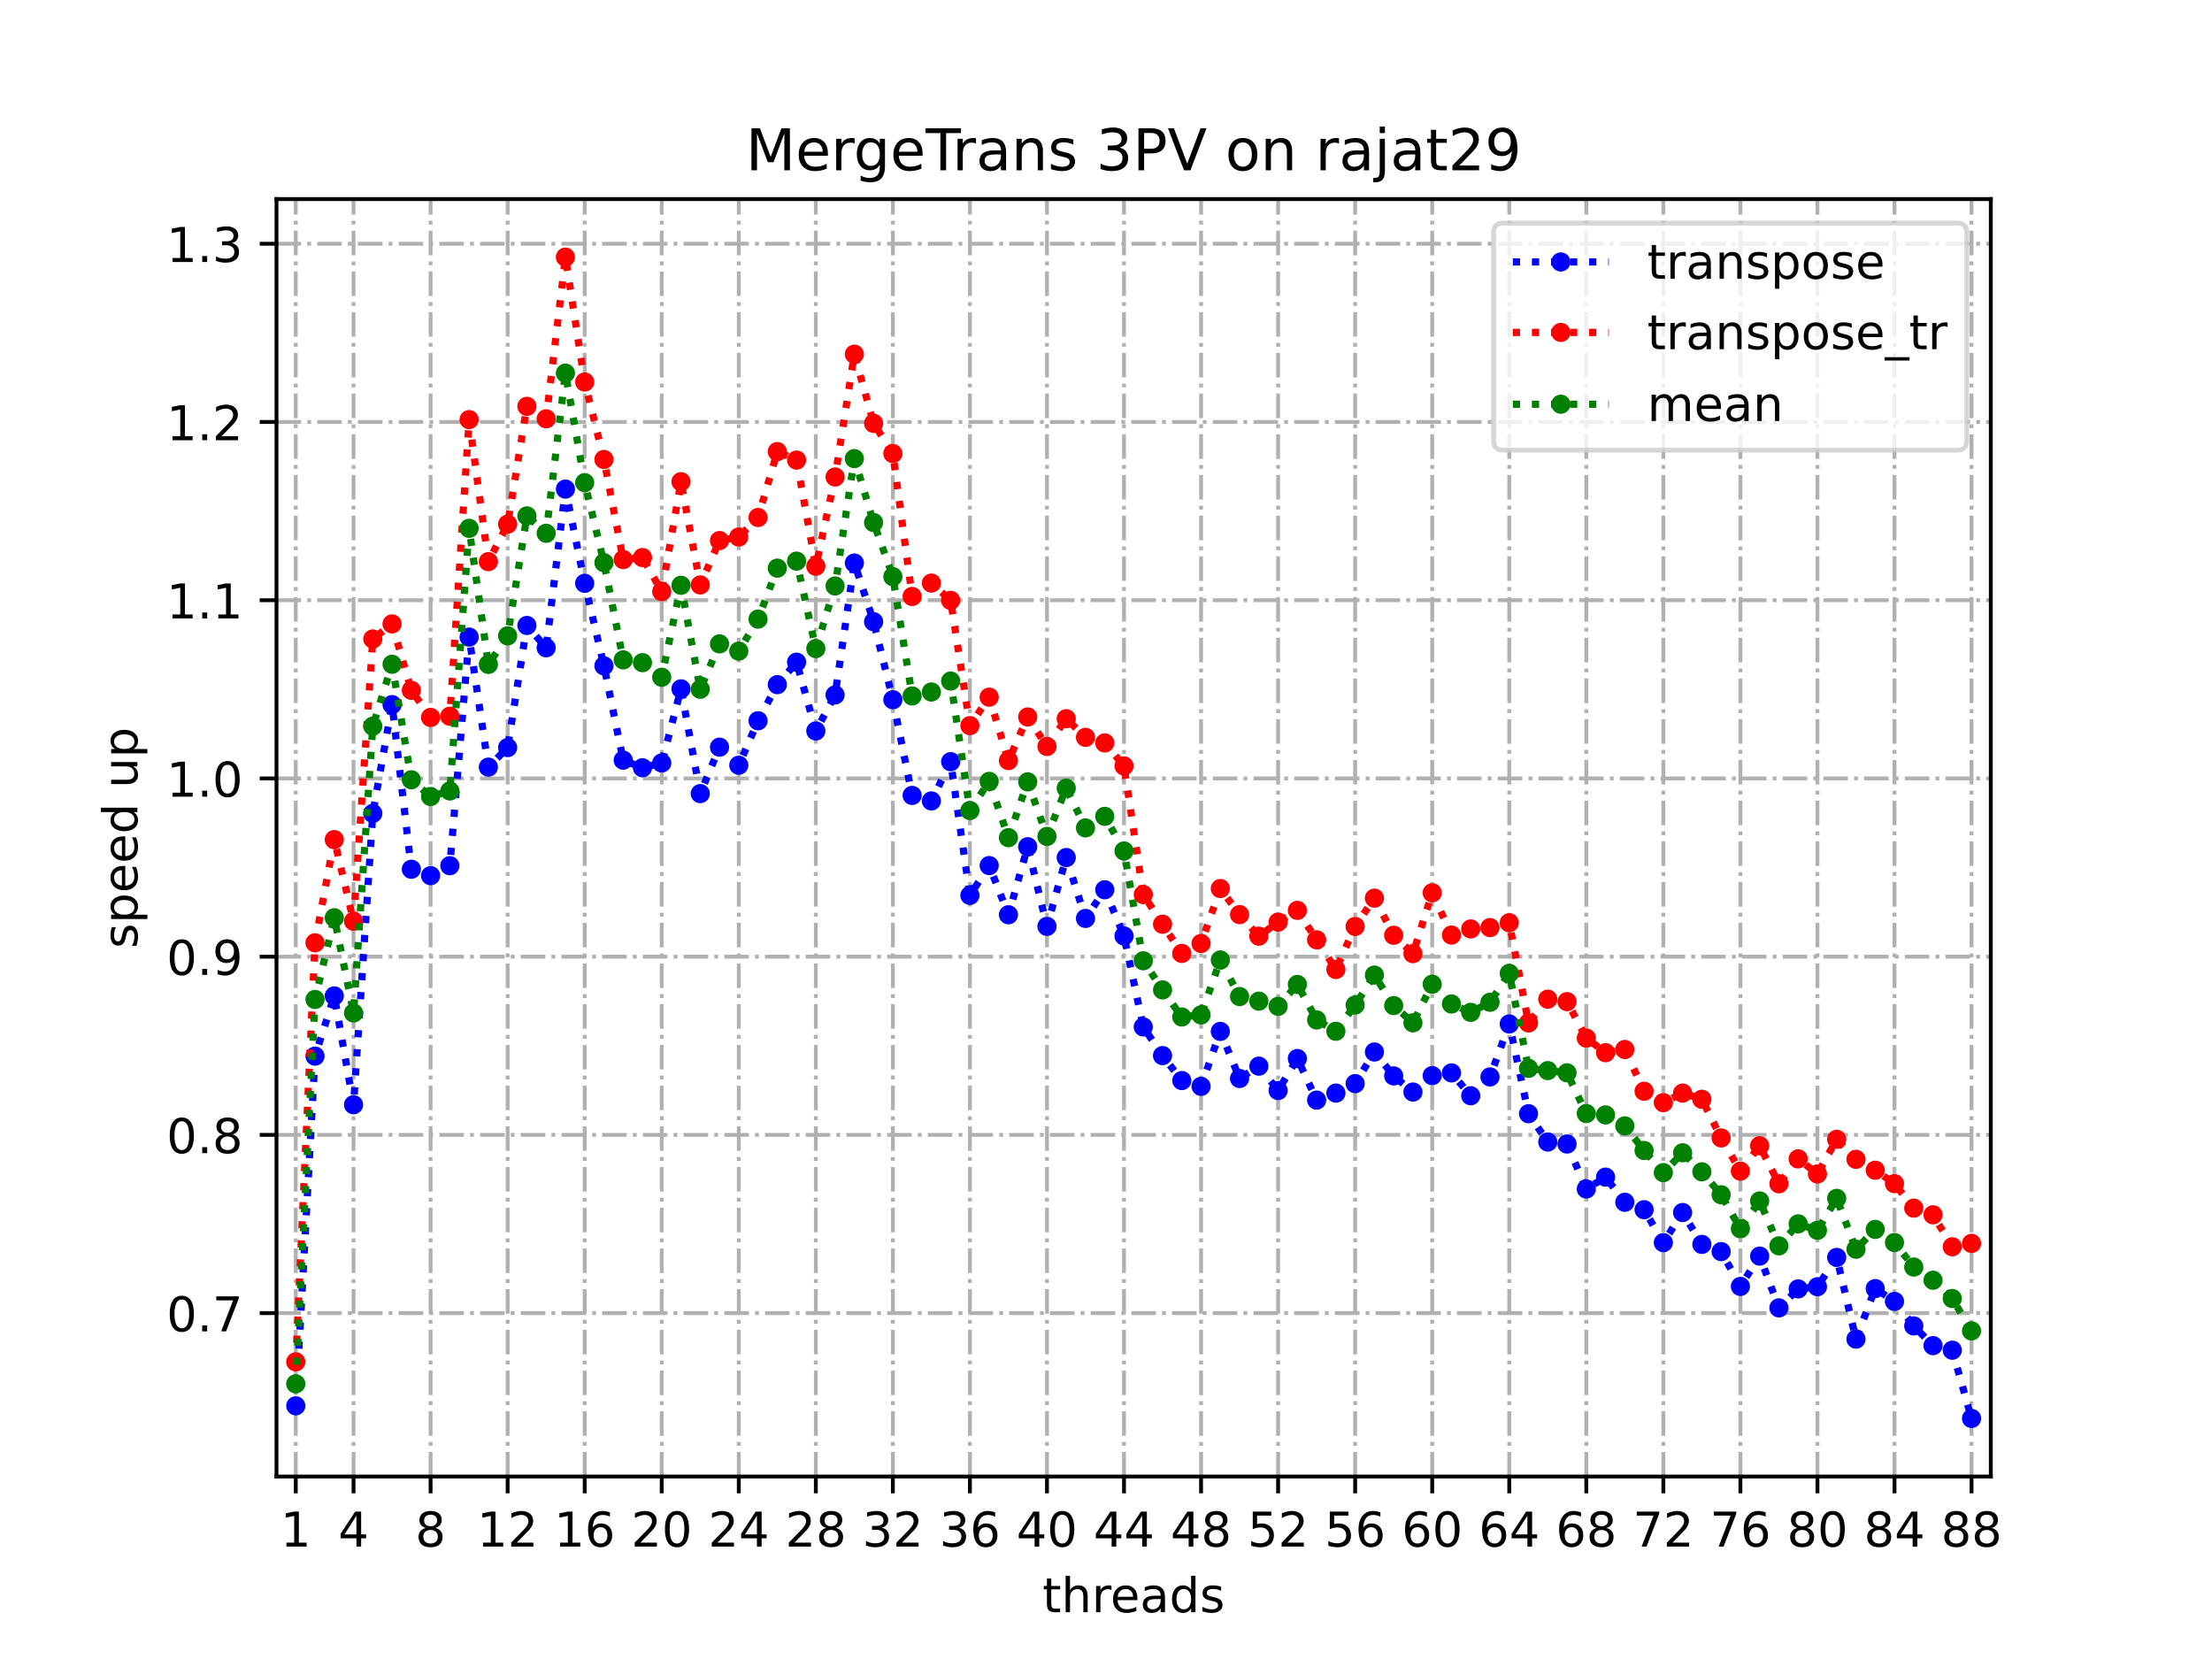 <?xml version="1.0" encoding="utf-8" standalone="no"?>
<!DOCTYPE svg PUBLIC "-//W3C//DTD SVG 1.1//EN"
  "http://www.w3.org/Graphics/SVG/1.1/DTD/svg11.dtd">
<!-- Created with matplotlib (https://matplotlib.org/) -->
<svg height="345.6pt" version="1.1" viewBox="0 0 460.8 345.6" width="460.8pt" xmlns="http://www.w3.org/2000/svg" xmlns:xlink="http://www.w3.org/1999/xlink">
 <defs>
  <style type="text/css">
*{stroke-linecap:butt;stroke-linejoin:round;}
  </style>
 </defs>
 <g id="figure_1">
  <g id="patch_1">
   <path d="M 0 345.6 
L 460.8 345.6 
L 460.8 0 
L 0 0 
z
" style="fill:#ffffff;"/>
  </g>
  <g id="axes_1">
   <g id="patch_2">
    <path d="M 57.6 307.584 
L 414.72 307.584 
L 414.72 41.472 
L 57.6 41.472 
z
" style="fill:#ffffff;"/>
   </g>
   <g id="matplotlib.axis_1">
    <g id="xtick_1">
     <g id="line2d_1">
      <path clip-path="url(#p6b76d9ab61)" d="M 61.613 307.584 
L 61.613 41.472 
" style="fill:none;stroke:#b0b0b0;stroke-dasharray:5.12,1.28,0.8,1.28;stroke-dashoffset:0;stroke-width:0.8;"/>
     </g>
     <g id="line2d_2">
      <defs>
       <path d="M 0 0 
L 0 3.5 
" id="m11afb277df" style="stroke:#000000;stroke-width:0.8;"/>
      </defs>
      <g>
       <use style="stroke:#000000;stroke-width:0.8;" x="61.613" xlink:href="#m11afb277df" y="307.584"/>
      </g>
     </g>
     <g id="text_1">
      <!-- 1 -->
      <defs>
       <path d="M 12.406 8.297 
L 28.516 8.297 
L 28.516 63.922 
L 10.984 60.406 
L 10.984 69.391 
L 28.422 72.906 
L 38.281 72.906 
L 38.281 8.297 
L 54.391 8.297 
L 54.391 0 
L 12.406 0 
z
" id="DejaVuSans-49"/>
      </defs>
      <g transform="translate(58.431 322.182)scale(0.1 -0.1)">
       <use xlink:href="#DejaVuSans-49"/>
      </g>
     </g>
    </g>
    <g id="xtick_2">
     <g id="line2d_3">
      <path clip-path="url(#p6b76d9ab61)" d="M 73.65 307.584 
L 73.65 41.472 
" style="fill:none;stroke:#b0b0b0;stroke-dasharray:5.12,1.28,0.8,1.28;stroke-dashoffset:0;stroke-width:0.8;"/>
     </g>
     <g id="line2d_4">
      <g>
       <use style="stroke:#000000;stroke-width:0.8;" x="73.65" xlink:href="#m11afb277df" y="307.584"/>
      </g>
     </g>
     <g id="text_2">
      <!-- 4 -->
      <defs>
       <path d="M 37.797 64.312 
L 12.891 25.391 
L 37.797 25.391 
z
M 35.203 72.906 
L 47.609 72.906 
L 47.609 25.391 
L 58.016 25.391 
L 58.016 17.188 
L 47.609 17.188 
L 47.609 0 
L 37.797 0 
L 37.797 17.188 
L 4.891 17.188 
L 4.891 26.703 
z
" id="DejaVuSans-52"/>
      </defs>
      <g transform="translate(70.469 322.182)scale(0.1 -0.1)">
       <use xlink:href="#DejaVuSans-52"/>
      </g>
     </g>
    </g>
    <g id="xtick_3">
     <g id="line2d_5">
      <path clip-path="url(#p6b76d9ab61)" d="M 89.701 307.584 
L 89.701 41.472 
" style="fill:none;stroke:#b0b0b0;stroke-dasharray:5.12,1.28,0.8,1.28;stroke-dashoffset:0;stroke-width:0.8;"/>
     </g>
     <g id="line2d_6">
      <g>
       <use style="stroke:#000000;stroke-width:0.8;" x="89.701" xlink:href="#m11afb277df" y="307.584"/>
      </g>
     </g>
     <g id="text_3">
      <!-- 8 -->
      <defs>
       <path d="M 31.781 34.625 
Q 24.75 34.625 20.719 30.859 
Q 16.703 27.094 16.703 20.516 
Q 16.703 13.922 20.719 10.156 
Q 24.75 6.391 31.781 6.391 
Q 38.812 6.391 42.859 10.172 
Q 46.922 13.969 46.922 20.516 
Q 46.922 27.094 42.891 30.859 
Q 38.875 34.625 31.781 34.625 
z
M 21.922 38.812 
Q 15.578 40.375 12.031 44.719 
Q 8.5 49.078 8.5 55.328 
Q 8.5 64.062 14.719 69.141 
Q 20.953 74.219 31.781 74.219 
Q 42.672 74.219 48.875 69.141 
Q 55.078 64.062 55.078 55.328 
Q 55.078 49.078 51.531 44.719 
Q 48 40.375 41.703 38.812 
Q 48.828 37.156 52.797 32.312 
Q 56.781 27.484 56.781 20.516 
Q 56.781 9.906 50.312 4.234 
Q 43.844 -1.422 31.781 -1.422 
Q 19.734 -1.422 13.25 4.234 
Q 6.781 9.906 6.781 20.516 
Q 6.781 27.484 10.781 32.312 
Q 14.797 37.156 21.922 38.812 
z
M 18.312 54.391 
Q 18.312 48.734 21.844 45.562 
Q 25.391 42.391 31.781 42.391 
Q 38.141 42.391 41.719 45.562 
Q 45.312 48.734 45.312 54.391 
Q 45.312 60.062 41.719 63.234 
Q 38.141 66.406 31.781 66.406 
Q 25.391 66.406 21.844 63.234 
Q 18.312 60.062 18.312 54.391 
z
" id="DejaVuSans-56"/>
      </defs>
      <g transform="translate(86.519 322.182)scale(0.1 -0.1)">
       <use xlink:href="#DejaVuSans-56"/>
      </g>
     </g>
    </g>
    <g id="xtick_4">
     <g id="line2d_7">
      <path clip-path="url(#p6b76d9ab61)" d="M 105.751 307.584 
L 105.751 41.472 
" style="fill:none;stroke:#b0b0b0;stroke-dasharray:5.12,1.28,0.8,1.28;stroke-dashoffset:0;stroke-width:0.8;"/>
     </g>
     <g id="line2d_8">
      <g>
       <use style="stroke:#000000;stroke-width:0.8;" x="105.751" xlink:href="#m11afb277df" y="307.584"/>
      </g>
     </g>
     <g id="text_4">
      <!-- 12 -->
      <defs>
       <path d="M 19.188 8.297 
L 53.609 8.297 
L 53.609 0 
L 7.328 0 
L 7.328 8.297 
Q 12.938 14.109 22.625 23.891 
Q 32.328 33.688 34.812 36.531 
Q 39.547 41.844 41.422 45.531 
Q 43.312 49.219 43.312 52.781 
Q 43.312 58.594 39.234 62.25 
Q 35.156 65.922 28.609 65.922 
Q 23.969 65.922 18.812 64.312 
Q 13.672 62.703 7.812 59.422 
L 7.812 69.391 
Q 13.766 71.781 18.938 73 
Q 24.125 74.219 28.422 74.219 
Q 39.75 74.219 46.484 68.547 
Q 53.219 62.891 53.219 53.422 
Q 53.219 48.922 51.531 44.891 
Q 49.859 40.875 45.406 35.406 
Q 44.188 33.984 37.641 27.219 
Q 31.109 20.453 19.188 8.297 
z
" id="DejaVuSans-50"/>
      </defs>
      <g transform="translate(99.389 322.182)scale(0.1 -0.1)">
       <use xlink:href="#DejaVuSans-49"/>
       <use x="63.623" xlink:href="#DejaVuSans-50"/>
      </g>
     </g>
    </g>
    <g id="xtick_5">
     <g id="line2d_9">
      <path clip-path="url(#p6b76d9ab61)" d="M 121.801 307.584 
L 121.801 41.472 
" style="fill:none;stroke:#b0b0b0;stroke-dasharray:5.12,1.28,0.8,1.28;stroke-dashoffset:0;stroke-width:0.8;"/>
     </g>
     <g id="line2d_10">
      <g>
       <use style="stroke:#000000;stroke-width:0.8;" x="121.801" xlink:href="#m11afb277df" y="307.584"/>
      </g>
     </g>
     <g id="text_5">
      <!-- 16 -->
      <defs>
       <path d="M 33.016 40.375 
Q 26.375 40.375 22.484 35.828 
Q 18.609 31.297 18.609 23.391 
Q 18.609 15.531 22.484 10.953 
Q 26.375 6.391 33.016 6.391 
Q 39.656 6.391 43.531 10.953 
Q 47.406 15.531 47.406 23.391 
Q 47.406 31.297 43.531 35.828 
Q 39.656 40.375 33.016 40.375 
z
M 52.594 71.297 
L 52.594 62.312 
Q 48.875 64.062 45.094 64.984 
Q 41.312 65.922 37.594 65.922 
Q 27.828 65.922 22.672 59.328 
Q 17.531 52.734 16.797 39.406 
Q 19.672 43.656 24.016 45.922 
Q 28.375 48.188 33.594 48.188 
Q 44.578 48.188 50.953 41.516 
Q 57.328 34.859 57.328 23.391 
Q 57.328 12.156 50.688 5.359 
Q 44.047 -1.422 33.016 -1.422 
Q 20.359 -1.422 13.672 8.266 
Q 6.984 17.969 6.984 36.375 
Q 6.984 53.656 15.188 63.938 
Q 23.391 74.219 37.203 74.219 
Q 40.922 74.219 44.703 73.484 
Q 48.484 72.75 52.594 71.297 
z
" id="DejaVuSans-54"/>
      </defs>
      <g transform="translate(115.439 322.182)scale(0.1 -0.1)">
       <use xlink:href="#DejaVuSans-49"/>
       <use x="63.623" xlink:href="#DejaVuSans-54"/>
      </g>
     </g>
    </g>
    <g id="xtick_6">
     <g id="line2d_11">
      <path clip-path="url(#p6b76d9ab61)" d="M 137.852 307.584 
L 137.852 41.472 
" style="fill:none;stroke:#b0b0b0;stroke-dasharray:5.12,1.28,0.8,1.28;stroke-dashoffset:0;stroke-width:0.8;"/>
     </g>
     <g id="line2d_12">
      <g>
       <use style="stroke:#000000;stroke-width:0.8;" x="137.852" xlink:href="#m11afb277df" y="307.584"/>
      </g>
     </g>
     <g id="text_6">
      <!-- 20 -->
      <defs>
       <path d="M 31.781 66.406 
Q 24.172 66.406 20.328 58.906 
Q 16.5 51.422 16.5 36.375 
Q 16.5 21.391 20.328 13.891 
Q 24.172 6.391 31.781 6.391 
Q 39.453 6.391 43.281 13.891 
Q 47.125 21.391 47.125 36.375 
Q 47.125 51.422 43.281 58.906 
Q 39.453 66.406 31.781 66.406 
z
M 31.781 74.219 
Q 44.047 74.219 50.516 64.516 
Q 56.984 54.828 56.984 36.375 
Q 56.984 17.969 50.516 8.266 
Q 44.047 -1.422 31.781 -1.422 
Q 19.531 -1.422 13.062 8.266 
Q 6.594 17.969 6.594 36.375 
Q 6.594 54.828 13.062 64.516 
Q 19.531 74.219 31.781 74.219 
z
" id="DejaVuSans-48"/>
      </defs>
      <g transform="translate(131.489 322.182)scale(0.1 -0.1)">
       <use xlink:href="#DejaVuSans-50"/>
       <use x="63.623" xlink:href="#DejaVuSans-48"/>
      </g>
     </g>
    </g>
    <g id="xtick_7">
     <g id="line2d_13">
      <path clip-path="url(#p6b76d9ab61)" d="M 153.902 307.584 
L 153.902 41.472 
" style="fill:none;stroke:#b0b0b0;stroke-dasharray:5.12,1.28,0.8,1.28;stroke-dashoffset:0;stroke-width:0.8;"/>
     </g>
     <g id="line2d_14">
      <g>
       <use style="stroke:#000000;stroke-width:0.8;" x="153.902" xlink:href="#m11afb277df" y="307.584"/>
      </g>
     </g>
     <g id="text_7">
      <!-- 24 -->
      <g transform="translate(147.54 322.182)scale(0.1 -0.1)">
       <use xlink:href="#DejaVuSans-50"/>
       <use x="63.623" xlink:href="#DejaVuSans-52"/>
      </g>
     </g>
    </g>
    <g id="xtick_8">
     <g id="line2d_15">
      <path clip-path="url(#p6b76d9ab61)" d="M 169.952 307.584 
L 169.952 41.472 
" style="fill:none;stroke:#b0b0b0;stroke-dasharray:5.12,1.28,0.8,1.28;stroke-dashoffset:0;stroke-width:0.8;"/>
     </g>
     <g id="line2d_16">
      <g>
       <use style="stroke:#000000;stroke-width:0.8;" x="169.952" xlink:href="#m11afb277df" y="307.584"/>
      </g>
     </g>
     <g id="text_8">
      <!-- 28 -->
      <g transform="translate(163.59 322.182)scale(0.1 -0.1)">
       <use xlink:href="#DejaVuSans-50"/>
       <use x="63.623" xlink:href="#DejaVuSans-56"/>
      </g>
     </g>
    </g>
    <g id="xtick_9">
     <g id="line2d_17">
      <path clip-path="url(#p6b76d9ab61)" d="M 186.003 307.584 
L 186.003 41.472 
" style="fill:none;stroke:#b0b0b0;stroke-dasharray:5.12,1.28,0.8,1.28;stroke-dashoffset:0;stroke-width:0.8;"/>
     </g>
     <g id="line2d_18">
      <g>
       <use style="stroke:#000000;stroke-width:0.8;" x="186.003" xlink:href="#m11afb277df" y="307.584"/>
      </g>
     </g>
     <g id="text_9">
      <!-- 32 -->
      <defs>
       <path d="M 40.578 39.312 
Q 47.656 37.797 51.625 33 
Q 55.609 28.219 55.609 21.188 
Q 55.609 10.406 48.188 4.484 
Q 40.766 -1.422 27.094 -1.422 
Q 22.516 -1.422 17.656 -0.516 
Q 12.797 0.391 7.625 2.203 
L 7.625 11.719 
Q 11.719 9.328 16.594 8.109 
Q 21.484 6.891 26.812 6.891 
Q 36.078 6.891 40.938 10.547 
Q 45.797 14.203 45.797 21.188 
Q 45.797 27.641 41.281 31.266 
Q 36.766 34.906 28.719 34.906 
L 20.219 34.906 
L 20.219 43.016 
L 29.109 43.016 
Q 36.375 43.016 40.234 45.922 
Q 44.094 48.828 44.094 54.297 
Q 44.094 59.906 40.109 62.906 
Q 36.141 65.922 28.719 65.922 
Q 24.656 65.922 20.016 65.031 
Q 15.375 64.156 9.812 62.312 
L 9.812 71.094 
Q 15.438 72.656 20.344 73.438 
Q 25.25 74.219 29.594 74.219 
Q 40.828 74.219 47.359 69.109 
Q 53.906 64.016 53.906 55.328 
Q 53.906 49.266 50.438 45.094 
Q 46.969 40.922 40.578 39.312 
z
" id="DejaVuSans-51"/>
      </defs>
      <g transform="translate(179.64 322.182)scale(0.1 -0.1)">
       <use xlink:href="#DejaVuSans-51"/>
       <use x="63.623" xlink:href="#DejaVuSans-50"/>
      </g>
     </g>
    </g>
    <g id="xtick_10">
     <g id="line2d_19">
      <path clip-path="url(#p6b76d9ab61)" d="M 202.053 307.584 
L 202.053 41.472 
" style="fill:none;stroke:#b0b0b0;stroke-dasharray:5.12,1.28,0.8,1.28;stroke-dashoffset:0;stroke-width:0.8;"/>
     </g>
     <g id="line2d_20">
      <g>
       <use style="stroke:#000000;stroke-width:0.8;" x="202.053" xlink:href="#m11afb277df" y="307.584"/>
      </g>
     </g>
     <g id="text_10">
      <!-- 36 -->
      <g transform="translate(195.691 322.182)scale(0.1 -0.1)">
       <use xlink:href="#DejaVuSans-51"/>
       <use x="63.623" xlink:href="#DejaVuSans-54"/>
      </g>
     </g>
    </g>
    <g id="xtick_11">
     <g id="line2d_21">
      <path clip-path="url(#p6b76d9ab61)" d="M 218.103 307.584 
L 218.103 41.472 
" style="fill:none;stroke:#b0b0b0;stroke-dasharray:5.12,1.28,0.8,1.28;stroke-dashoffset:0;stroke-width:0.8;"/>
     </g>
     <g id="line2d_22">
      <g>
       <use style="stroke:#000000;stroke-width:0.8;" x="218.103" xlink:href="#m11afb277df" y="307.584"/>
      </g>
     </g>
     <g id="text_11">
      <!-- 40 -->
      <g transform="translate(211.741 322.182)scale(0.1 -0.1)">
       <use xlink:href="#DejaVuSans-52"/>
       <use x="63.623" xlink:href="#DejaVuSans-48"/>
      </g>
     </g>
    </g>
    <g id="xtick_12">
     <g id="line2d_23">
      <path clip-path="url(#p6b76d9ab61)" d="M 234.154 307.584 
L 234.154 41.472 
" style="fill:none;stroke:#b0b0b0;stroke-dasharray:5.12,1.28,0.8,1.28;stroke-dashoffset:0;stroke-width:0.8;"/>
     </g>
     <g id="line2d_24">
      <g>
       <use style="stroke:#000000;stroke-width:0.8;" x="234.154" xlink:href="#m11afb277df" y="307.584"/>
      </g>
     </g>
     <g id="text_12">
      <!-- 44 -->
      <g transform="translate(227.791 322.182)scale(0.1 -0.1)">
       <use xlink:href="#DejaVuSans-52"/>
       <use x="63.623" xlink:href="#DejaVuSans-52"/>
      </g>
     </g>
    </g>
    <g id="xtick_13">
     <g id="line2d_25">
      <path clip-path="url(#p6b76d9ab61)" d="M 250.204 307.584 
L 250.204 41.472 
" style="fill:none;stroke:#b0b0b0;stroke-dasharray:5.12,1.28,0.8,1.28;stroke-dashoffset:0;stroke-width:0.8;"/>
     </g>
     <g id="line2d_26">
      <g>
       <use style="stroke:#000000;stroke-width:0.8;" x="250.204" xlink:href="#m11afb277df" y="307.584"/>
      </g>
     </g>
     <g id="text_13">
      <!-- 48 -->
      <g transform="translate(243.842 322.182)scale(0.1 -0.1)">
       <use xlink:href="#DejaVuSans-52"/>
       <use x="63.623" xlink:href="#DejaVuSans-56"/>
      </g>
     </g>
    </g>
    <g id="xtick_14">
     <g id="line2d_27">
      <path clip-path="url(#p6b76d9ab61)" d="M 266.254 307.584 
L 266.254 41.472 
" style="fill:none;stroke:#b0b0b0;stroke-dasharray:5.12,1.28,0.8,1.28;stroke-dashoffset:0;stroke-width:0.8;"/>
     </g>
     <g id="line2d_28">
      <g>
       <use style="stroke:#000000;stroke-width:0.8;" x="266.254" xlink:href="#m11afb277df" y="307.584"/>
      </g>
     </g>
     <g id="text_14">
      <!-- 52 -->
      <defs>
       <path d="M 10.797 72.906 
L 49.516 72.906 
L 49.516 64.594 
L 19.828 64.594 
L 19.828 46.734 
Q 21.969 47.469 24.109 47.828 
Q 26.266 48.188 28.422 48.188 
Q 40.625 48.188 47.75 41.5 
Q 54.891 34.812 54.891 23.391 
Q 54.891 11.625 47.562 5.094 
Q 40.234 -1.422 26.906 -1.422 
Q 22.312 -1.422 17.547 -0.641 
Q 12.797 0.141 7.719 1.703 
L 7.719 11.625 
Q 12.109 9.234 16.797 8.062 
Q 21.484 6.891 26.703 6.891 
Q 35.156 6.891 40.078 11.328 
Q 45.016 15.766 45.016 23.391 
Q 45.016 31 40.078 35.438 
Q 35.156 39.891 26.703 39.891 
Q 22.75 39.891 18.812 39.016 
Q 14.891 38.141 10.797 36.281 
z
" id="DejaVuSans-53"/>
      </defs>
      <g transform="translate(259.892 322.182)scale(0.1 -0.1)">
       <use xlink:href="#DejaVuSans-53"/>
       <use x="63.623" xlink:href="#DejaVuSans-50"/>
      </g>
     </g>
    </g>
    <g id="xtick_15">
     <g id="line2d_29">
      <path clip-path="url(#p6b76d9ab61)" d="M 282.305 307.584 
L 282.305 41.472 
" style="fill:none;stroke:#b0b0b0;stroke-dasharray:5.12,1.28,0.8,1.28;stroke-dashoffset:0;stroke-width:0.8;"/>
     </g>
     <g id="line2d_30">
      <g>
       <use style="stroke:#000000;stroke-width:0.8;" x="282.305" xlink:href="#m11afb277df" y="307.584"/>
      </g>
     </g>
     <g id="text_15">
      <!-- 56 -->
      <g transform="translate(275.942 322.182)scale(0.1 -0.1)">
       <use xlink:href="#DejaVuSans-53"/>
       <use x="63.623" xlink:href="#DejaVuSans-54"/>
      </g>
     </g>
    </g>
    <g id="xtick_16">
     <g id="line2d_31">
      <path clip-path="url(#p6b76d9ab61)" d="M 298.355 307.584 
L 298.355 41.472 
" style="fill:none;stroke:#b0b0b0;stroke-dasharray:5.12,1.28,0.8,1.28;stroke-dashoffset:0;stroke-width:0.8;"/>
     </g>
     <g id="line2d_32">
      <g>
       <use style="stroke:#000000;stroke-width:0.8;" x="298.355" xlink:href="#m11afb277df" y="307.584"/>
      </g>
     </g>
     <g id="text_16">
      <!-- 60 -->
      <g transform="translate(291.993 322.182)scale(0.1 -0.1)">
       <use xlink:href="#DejaVuSans-54"/>
       <use x="63.623" xlink:href="#DejaVuSans-48"/>
      </g>
     </g>
    </g>
    <g id="xtick_17">
     <g id="line2d_33">
      <path clip-path="url(#p6b76d9ab61)" d="M 314.405 307.584 
L 314.405 41.472 
" style="fill:none;stroke:#b0b0b0;stroke-dasharray:5.12,1.28,0.8,1.28;stroke-dashoffset:0;stroke-width:0.8;"/>
     </g>
     <g id="line2d_34">
      <g>
       <use style="stroke:#000000;stroke-width:0.8;" x="314.405" xlink:href="#m11afb277df" y="307.584"/>
      </g>
     </g>
     <g id="text_17">
      <!-- 64 -->
      <g transform="translate(308.043 322.182)scale(0.1 -0.1)">
       <use xlink:href="#DejaVuSans-54"/>
       <use x="63.623" xlink:href="#DejaVuSans-52"/>
      </g>
     </g>
    </g>
    <g id="xtick_18">
     <g id="line2d_35">
      <path clip-path="url(#p6b76d9ab61)" d="M 330.456 307.584 
L 330.456 41.472 
" style="fill:none;stroke:#b0b0b0;stroke-dasharray:5.12,1.28,0.8,1.28;stroke-dashoffset:0;stroke-width:0.8;"/>
     </g>
     <g id="line2d_36">
      <g>
       <use style="stroke:#000000;stroke-width:0.8;" x="330.456" xlink:href="#m11afb277df" y="307.584"/>
      </g>
     </g>
     <g id="text_18">
      <!-- 68 -->
      <g transform="translate(324.093 322.182)scale(0.1 -0.1)">
       <use xlink:href="#DejaVuSans-54"/>
       <use x="63.623" xlink:href="#DejaVuSans-56"/>
      </g>
     </g>
    </g>
    <g id="xtick_19">
     <g id="line2d_37">
      <path clip-path="url(#p6b76d9ab61)" d="M 346.506 307.584 
L 346.506 41.472 
" style="fill:none;stroke:#b0b0b0;stroke-dasharray:5.12,1.28,0.8,1.28;stroke-dashoffset:0;stroke-width:0.8;"/>
     </g>
     <g id="line2d_38">
      <g>
       <use style="stroke:#000000;stroke-width:0.8;" x="346.506" xlink:href="#m11afb277df" y="307.584"/>
      </g>
     </g>
     <g id="text_19">
      <!-- 72 -->
      <defs>
       <path d="M 8.203 72.906 
L 55.078 72.906 
L 55.078 68.703 
L 28.609 0 
L 18.312 0 
L 43.219 64.594 
L 8.203 64.594 
z
" id="DejaVuSans-55"/>
      </defs>
      <g transform="translate(340.144 322.182)scale(0.1 -0.1)">
       <use xlink:href="#DejaVuSans-55"/>
       <use x="63.623" xlink:href="#DejaVuSans-50"/>
      </g>
     </g>
    </g>
    <g id="xtick_20">
     <g id="line2d_39">
      <path clip-path="url(#p6b76d9ab61)" d="M 362.556 307.584 
L 362.556 41.472 
" style="fill:none;stroke:#b0b0b0;stroke-dasharray:5.12,1.28,0.8,1.28;stroke-dashoffset:0;stroke-width:0.8;"/>
     </g>
     <g id="line2d_40">
      <g>
       <use style="stroke:#000000;stroke-width:0.8;" x="362.556" xlink:href="#m11afb277df" y="307.584"/>
      </g>
     </g>
     <g id="text_20">
      <!-- 76 -->
      <g transform="translate(356.194 322.182)scale(0.1 -0.1)">
       <use xlink:href="#DejaVuSans-55"/>
       <use x="63.623" xlink:href="#DejaVuSans-54"/>
      </g>
     </g>
    </g>
    <g id="xtick_21">
     <g id="line2d_41">
      <path clip-path="url(#p6b76d9ab61)" d="M 378.607 307.584 
L 378.607 41.472 
" style="fill:none;stroke:#b0b0b0;stroke-dasharray:5.12,1.28,0.8,1.28;stroke-dashoffset:0;stroke-width:0.8;"/>
     </g>
     <g id="line2d_42">
      <g>
       <use style="stroke:#000000;stroke-width:0.8;" x="378.607" xlink:href="#m11afb277df" y="307.584"/>
      </g>
     </g>
     <g id="text_21">
      <!-- 80 -->
      <g transform="translate(372.244 322.182)scale(0.1 -0.1)">
       <use xlink:href="#DejaVuSans-56"/>
       <use x="63.623" xlink:href="#DejaVuSans-48"/>
      </g>
     </g>
    </g>
    <g id="xtick_22">
     <g id="line2d_43">
      <path clip-path="url(#p6b76d9ab61)" d="M 394.657 307.584 
L 394.657 41.472 
" style="fill:none;stroke:#b0b0b0;stroke-dasharray:5.12,1.28,0.8,1.28;stroke-dashoffset:0;stroke-width:0.8;"/>
     </g>
     <g id="line2d_44">
      <g>
       <use style="stroke:#000000;stroke-width:0.8;" x="394.657" xlink:href="#m11afb277df" y="307.584"/>
      </g>
     </g>
     <g id="text_22">
      <!-- 84 -->
      <g transform="translate(388.295 322.182)scale(0.1 -0.1)">
       <use xlink:href="#DejaVuSans-56"/>
       <use x="63.623" xlink:href="#DejaVuSans-52"/>
      </g>
     </g>
    </g>
    <g id="xtick_23">
     <g id="line2d_45">
      <path clip-path="url(#p6b76d9ab61)" d="M 410.707 307.584 
L 410.707 41.472 
" style="fill:none;stroke:#b0b0b0;stroke-dasharray:5.12,1.28,0.8,1.28;stroke-dashoffset:0;stroke-width:0.8;"/>
     </g>
     <g id="line2d_46">
      <g>
       <use style="stroke:#000000;stroke-width:0.8;" x="410.707" xlink:href="#m11afb277df" y="307.584"/>
      </g>
     </g>
     <g id="text_23">
      <!-- 88 -->
      <g transform="translate(404.345 322.182)scale(0.1 -0.1)">
       <use xlink:href="#DejaVuSans-56"/>
       <use x="63.623" xlink:href="#DejaVuSans-56"/>
      </g>
     </g>
    </g>
    <g id="text_24">
     <!-- threads -->
     <defs>
      <path d="M 18.312 70.219 
L 18.312 54.688 
L 36.812 54.688 
L 36.812 47.703 
L 18.312 47.703 
L 18.312 18.016 
Q 18.312 11.328 20.141 9.422 
Q 21.969 7.516 27.594 7.516 
L 36.812 7.516 
L 36.812 0 
L 27.594 0 
Q 17.188 0 13.234 3.875 
Q 9.281 7.766 9.281 18.016 
L 9.281 47.703 
L 2.688 47.703 
L 2.688 54.688 
L 9.281 54.688 
L 9.281 70.219 
z
" id="DejaVuSans-116"/>
      <path d="M 54.891 33.016 
L 54.891 0 
L 45.906 0 
L 45.906 32.719 
Q 45.906 40.484 42.875 44.328 
Q 39.844 48.188 33.797 48.188 
Q 26.516 48.188 22.312 43.547 
Q 18.109 38.922 18.109 30.906 
L 18.109 0 
L 9.078 0 
L 9.078 75.984 
L 18.109 75.984 
L 18.109 46.188 
Q 21.344 51.125 25.703 53.562 
Q 30.078 56 35.797 56 
Q 45.219 56 50.047 50.172 
Q 54.891 44.344 54.891 33.016 
z
" id="DejaVuSans-104"/>
      <path d="M 41.109 46.297 
Q 39.594 47.172 37.812 47.578 
Q 36.031 48 33.891 48 
Q 26.266 48 22.188 43.047 
Q 18.109 38.094 18.109 28.812 
L 18.109 0 
L 9.078 0 
L 9.078 54.688 
L 18.109 54.688 
L 18.109 46.188 
Q 20.953 51.172 25.484 53.578 
Q 30.031 56 36.531 56 
Q 37.453 56 38.578 55.875 
Q 39.703 55.766 41.062 55.516 
z
" id="DejaVuSans-114"/>
      <path d="M 56.203 29.594 
L 56.203 25.203 
L 14.891 25.203 
Q 15.484 15.922 20.484 11.062 
Q 25.484 6.203 34.422 6.203 
Q 39.594 6.203 44.453 7.469 
Q 49.312 8.734 54.109 11.281 
L 54.109 2.781 
Q 49.266 0.734 44.188 -0.344 
Q 39.109 -1.422 33.891 -1.422 
Q 20.797 -1.422 13.156 6.188 
Q 5.516 13.812 5.516 26.812 
Q 5.516 40.234 12.766 48.109 
Q 20.016 56 32.328 56 
Q 43.359 56 49.781 48.891 
Q 56.203 41.797 56.203 29.594 
z
M 47.219 32.234 
Q 47.125 39.594 43.094 43.984 
Q 39.062 48.391 32.422 48.391 
Q 24.906 48.391 20.391 44.141 
Q 15.875 39.891 15.188 32.172 
z
" id="DejaVuSans-101"/>
      <path d="M 34.281 27.484 
Q 23.391 27.484 19.188 25 
Q 14.984 22.516 14.984 16.5 
Q 14.984 11.719 18.141 8.906 
Q 21.297 6.109 26.703 6.109 
Q 34.188 6.109 38.703 11.406 
Q 43.219 16.703 43.219 25.484 
L 43.219 27.484 
z
M 52.203 31.203 
L 52.203 0 
L 43.219 0 
L 43.219 8.297 
Q 40.141 3.328 35.547 0.953 
Q 30.953 -1.422 24.312 -1.422 
Q 15.922 -1.422 10.953 3.297 
Q 6 8.016 6 15.922 
Q 6 25.141 12.172 29.828 
Q 18.359 34.516 30.609 34.516 
L 43.219 34.516 
L 43.219 35.406 
Q 43.219 41.609 39.141 45 
Q 35.062 48.391 27.688 48.391 
Q 23 48.391 18.547 47.266 
Q 14.109 46.141 10.016 43.891 
L 10.016 52.203 
Q 14.938 54.109 19.578 55.047 
Q 24.219 56 28.609 56 
Q 40.484 56 46.344 49.844 
Q 52.203 43.703 52.203 31.203 
z
" id="DejaVuSans-97"/>
      <path d="M 45.406 46.391 
L 45.406 75.984 
L 54.391 75.984 
L 54.391 0 
L 45.406 0 
L 45.406 8.203 
Q 42.578 3.328 38.25 0.953 
Q 33.938 -1.422 27.875 -1.422 
Q 17.969 -1.422 11.734 6.484 
Q 5.516 14.406 5.516 27.297 
Q 5.516 40.188 11.734 48.094 
Q 17.969 56 27.875 56 
Q 33.938 56 38.25 53.625 
Q 42.578 51.266 45.406 46.391 
z
M 14.797 27.297 
Q 14.797 17.391 18.875 11.75 
Q 22.953 6.109 30.078 6.109 
Q 37.203 6.109 41.297 11.75 
Q 45.406 17.391 45.406 27.297 
Q 45.406 37.203 41.297 42.844 
Q 37.203 48.484 30.078 48.484 
Q 22.953 48.484 18.875 42.844 
Q 14.797 37.203 14.797 27.297 
z
" id="DejaVuSans-100"/>
      <path d="M 44.281 53.078 
L 44.281 44.578 
Q 40.484 46.531 36.375 47.5 
Q 32.281 48.484 27.875 48.484 
Q 21.188 48.484 17.844 46.438 
Q 14.5 44.391 14.5 40.281 
Q 14.5 37.156 16.891 35.375 
Q 19.281 33.594 26.516 31.984 
L 29.594 31.297 
Q 39.156 29.25 43.188 25.516 
Q 47.219 21.781 47.219 15.094 
Q 47.219 7.469 41.188 3.016 
Q 35.156 -1.422 24.609 -1.422 
Q 20.219 -1.422 15.453 -0.562 
Q 10.688 0.297 5.422 2 
L 5.422 11.281 
Q 10.406 8.688 15.234 7.391 
Q 20.062 6.109 24.812 6.109 
Q 31.156 6.109 34.562 8.281 
Q 37.984 10.453 37.984 14.406 
Q 37.984 18.062 35.516 20.016 
Q 33.062 21.969 24.703 23.781 
L 21.578 24.516 
Q 13.234 26.266 9.516 29.906 
Q 5.812 33.547 5.812 39.891 
Q 5.812 47.609 11.281 51.797 
Q 16.75 56 26.812 56 
Q 31.781 56 36.172 55.266 
Q 40.578 54.547 44.281 53.078 
z
" id="DejaVuSans-115"/>
     </defs>
     <g transform="translate(217.169 335.861)scale(0.1 -0.1)">
      <use xlink:href="#DejaVuSans-116"/>
      <use x="39.209" xlink:href="#DejaVuSans-104"/>
      <use x="102.588" xlink:href="#DejaVuSans-114"/>
      <use x="141.451" xlink:href="#DejaVuSans-101"/>
      <use x="202.975" xlink:href="#DejaVuSans-97"/>
      <use x="264.254" xlink:href="#DejaVuSans-100"/>
      <use x="327.73" xlink:href="#DejaVuSans-115"/>
     </g>
    </g>
   </g>
   <g id="matplotlib.axis_2">
    <g id="ytick_1">
     <g id="line2d_47">
      <path clip-path="url(#p6b76d9ab61)" d="M 57.6 273.544 
L 414.72 273.544 
" style="fill:none;stroke:#b0b0b0;stroke-dasharray:5.12,1.28,0.8,1.28;stroke-dashoffset:0;stroke-width:0.8;"/>
     </g>
     <g id="line2d_48">
      <defs>
       <path d="M 0 0 
L -3.5 0 
" id="m9a3047eda4" style="stroke:#000000;stroke-width:0.8;"/>
      </defs>
      <g>
       <use style="stroke:#000000;stroke-width:0.8;" x="57.6" xlink:href="#m9a3047eda4" y="273.544"/>
      </g>
     </g>
     <g id="text_25">
      <!-- 0.7 -->
      <defs>
       <path d="M 10.688 12.406 
L 21 12.406 
L 21 0 
L 10.688 0 
z
" id="DejaVuSans-46"/>
      </defs>
      <g transform="translate(34.697 277.344)scale(0.1 -0.1)">
       <use xlink:href="#DejaVuSans-48"/>
       <use x="63.623" xlink:href="#DejaVuSans-46"/>
       <use x="95.41" xlink:href="#DejaVuSans-55"/>
      </g>
     </g>
    </g>
    <g id="ytick_2">
     <g id="line2d_49">
      <path clip-path="url(#p6b76d9ab61)" d="M 57.6 236.417 
L 414.72 236.417 
" style="fill:none;stroke:#b0b0b0;stroke-dasharray:5.12,1.28,0.8,1.28;stroke-dashoffset:0;stroke-width:0.8;"/>
     </g>
     <g id="line2d_50">
      <g>
       <use style="stroke:#000000;stroke-width:0.8;" x="57.6" xlink:href="#m9a3047eda4" y="236.417"/>
      </g>
     </g>
     <g id="text_26">
      <!-- 0.8 -->
      <g transform="translate(34.697 240.216)scale(0.1 -0.1)">
       <use xlink:href="#DejaVuSans-48"/>
       <use x="63.623" xlink:href="#DejaVuSans-46"/>
       <use x="95.41" xlink:href="#DejaVuSans-56"/>
      </g>
     </g>
    </g>
    <g id="ytick_3">
     <g id="line2d_51">
      <path clip-path="url(#p6b76d9ab61)" d="M 57.6 199.289 
L 414.72 199.289 
" style="fill:none;stroke:#b0b0b0;stroke-dasharray:5.12,1.28,0.8,1.28;stroke-dashoffset:0;stroke-width:0.8;"/>
     </g>
     <g id="line2d_52">
      <g>
       <use style="stroke:#000000;stroke-width:0.8;" x="57.6" xlink:href="#m9a3047eda4" y="199.289"/>
      </g>
     </g>
     <g id="text_27">
      <!-- 0.9 -->
      <defs>
       <path d="M 10.984 1.516 
L 10.984 10.5 
Q 14.703 8.734 18.5 7.812 
Q 22.312 6.891 25.984 6.891 
Q 35.75 6.891 40.891 13.453 
Q 46.047 20.016 46.781 33.406 
Q 43.953 29.203 39.594 26.953 
Q 35.25 24.703 29.984 24.703 
Q 19.047 24.703 12.672 31.312 
Q 6.297 37.938 6.297 49.422 
Q 6.297 60.641 12.938 67.422 
Q 19.578 74.219 30.609 74.219 
Q 43.266 74.219 49.922 64.516 
Q 56.594 54.828 56.594 36.375 
Q 56.594 19.141 48.406 8.859 
Q 40.234 -1.422 26.422 -1.422 
Q 22.703 -1.422 18.891 -0.688 
Q 15.094 0.047 10.984 1.516 
z
M 30.609 32.422 
Q 37.25 32.422 41.125 36.953 
Q 45.016 41.5 45.016 49.422 
Q 45.016 57.281 41.125 61.844 
Q 37.25 66.406 30.609 66.406 
Q 23.969 66.406 20.094 61.844 
Q 16.219 57.281 16.219 49.422 
Q 16.219 41.5 20.094 36.953 
Q 23.969 32.422 30.609 32.422 
z
" id="DejaVuSans-57"/>
      </defs>
      <g transform="translate(34.697 203.088)scale(0.1 -0.1)">
       <use xlink:href="#DejaVuSans-48"/>
       <use x="63.623" xlink:href="#DejaVuSans-46"/>
       <use x="95.41" xlink:href="#DejaVuSans-57"/>
      </g>
     </g>
    </g>
    <g id="ytick_4">
     <g id="line2d_53">
      <path clip-path="url(#p6b76d9ab61)" d="M 57.6 162.161 
L 414.72 162.161 
" style="fill:none;stroke:#b0b0b0;stroke-dasharray:5.12,1.28,0.8,1.28;stroke-dashoffset:0;stroke-width:0.8;"/>
     </g>
     <g id="line2d_54">
      <g>
       <use style="stroke:#000000;stroke-width:0.8;" x="57.6" xlink:href="#m9a3047eda4" y="162.161"/>
      </g>
     </g>
     <g id="text_28">
      <!-- 1.0 -->
      <g transform="translate(34.697 165.961)scale(0.1 -0.1)">
       <use xlink:href="#DejaVuSans-49"/>
       <use x="63.623" xlink:href="#DejaVuSans-46"/>
       <use x="95.41" xlink:href="#DejaVuSans-48"/>
      </g>
     </g>
    </g>
    <g id="ytick_5">
     <g id="line2d_55">
      <path clip-path="url(#p6b76d9ab61)" d="M 57.6 125.034 
L 414.72 125.034 
" style="fill:none;stroke:#b0b0b0;stroke-dasharray:5.12,1.28,0.8,1.28;stroke-dashoffset:0;stroke-width:0.8;"/>
     </g>
     <g id="line2d_56">
      <g>
       <use style="stroke:#000000;stroke-width:0.8;" x="57.6" xlink:href="#m9a3047eda4" y="125.034"/>
      </g>
     </g>
     <g id="text_29">
      <!-- 1.1 -->
      <g transform="translate(34.697 128.833)scale(0.1 -0.1)">
       <use xlink:href="#DejaVuSans-49"/>
       <use x="63.623" xlink:href="#DejaVuSans-46"/>
       <use x="95.41" xlink:href="#DejaVuSans-49"/>
      </g>
     </g>
    </g>
    <g id="ytick_6">
     <g id="line2d_57">
      <path clip-path="url(#p6b76d9ab61)" d="M 57.6 87.906 
L 414.72 87.906 
" style="fill:none;stroke:#b0b0b0;stroke-dasharray:5.12,1.28,0.8,1.28;stroke-dashoffset:0;stroke-width:0.8;"/>
     </g>
     <g id="line2d_58">
      <g>
       <use style="stroke:#000000;stroke-width:0.8;" x="57.6" xlink:href="#m9a3047eda4" y="87.906"/>
      </g>
     </g>
     <g id="text_30">
      <!-- 1.2 -->
      <g transform="translate(34.697 91.705)scale(0.1 -0.1)">
       <use xlink:href="#DejaVuSans-49"/>
       <use x="63.623" xlink:href="#DejaVuSans-46"/>
       <use x="95.41" xlink:href="#DejaVuSans-50"/>
      </g>
     </g>
    </g>
    <g id="ytick_7">
     <g id="line2d_59">
      <path clip-path="url(#p6b76d9ab61)" d="M 57.6 50.778 
L 414.72 50.778 
" style="fill:none;stroke:#b0b0b0;stroke-dasharray:5.12,1.28,0.8,1.28;stroke-dashoffset:0;stroke-width:0.8;"/>
     </g>
     <g id="line2d_60">
      <g>
       <use style="stroke:#000000;stroke-width:0.8;" x="57.6" xlink:href="#m9a3047eda4" y="50.778"/>
      </g>
     </g>
     <g id="text_31">
      <!-- 1.3 -->
      <g transform="translate(34.697 54.578)scale(0.1 -0.1)">
       <use xlink:href="#DejaVuSans-49"/>
       <use x="63.623" xlink:href="#DejaVuSans-46"/>
       <use x="95.41" xlink:href="#DejaVuSans-51"/>
      </g>
     </g>
    </g>
    <g id="text_32">
     <!-- speed up -->
     <defs>
      <path d="M 18.109 8.203 
L 18.109 -20.797 
L 9.078 -20.797 
L 9.078 54.688 
L 18.109 54.688 
L 18.109 46.391 
Q 20.953 51.266 25.266 53.625 
Q 29.594 56 35.594 56 
Q 45.562 56 51.781 48.094 
Q 58.016 40.188 58.016 27.297 
Q 58.016 14.406 51.781 6.484 
Q 45.562 -1.422 35.594 -1.422 
Q 29.594 -1.422 25.266 0.953 
Q 20.953 3.328 18.109 8.203 
z
M 48.688 27.297 
Q 48.688 37.203 44.609 42.844 
Q 40.531 48.484 33.406 48.484 
Q 26.266 48.484 22.188 42.844 
Q 18.109 37.203 18.109 27.297 
Q 18.109 17.391 22.188 11.75 
Q 26.266 6.109 33.406 6.109 
Q 40.531 6.109 44.609 11.75 
Q 48.688 17.391 48.688 27.297 
z
" id="DejaVuSans-112"/>
      <path id="DejaVuSans-32"/>
      <path d="M 8.5 21.578 
L 8.5 54.688 
L 17.484 54.688 
L 17.484 21.922 
Q 17.484 14.156 20.5 10.266 
Q 23.531 6.391 29.594 6.391 
Q 36.859 6.391 41.078 11.031 
Q 45.312 15.672 45.312 23.688 
L 45.312 54.688 
L 54.297 54.688 
L 54.297 0 
L 45.312 0 
L 45.312 8.406 
Q 42.047 3.422 37.719 1 
Q 33.406 -1.422 27.688 -1.422 
Q 18.266 -1.422 13.375 4.438 
Q 8.5 10.297 8.5 21.578 
z
M 31.109 56 
z
" id="DejaVuSans-117"/>
     </defs>
     <g transform="translate(28.617 197.566)rotate(-90)scale(0.1 -0.1)">
      <use xlink:href="#DejaVuSans-115"/>
      <use x="52.1" xlink:href="#DejaVuSans-112"/>
      <use x="115.576" xlink:href="#DejaVuSans-101"/>
      <use x="177.1" xlink:href="#DejaVuSans-101"/>
      <use x="238.623" xlink:href="#DejaVuSans-100"/>
      <use x="302.1" xlink:href="#DejaVuSans-32"/>
      <use x="333.887" xlink:href="#DejaVuSans-117"/>
      <use x="397.266" xlink:href="#DejaVuSans-112"/>
     </g>
    </g>
   </g>
   <g id="line2d_61">
    <path clip-path="url(#p6b76d9ab61)" d="M 61.613 292.86 
L 65.625 220.011 
L 69.638 207.469 
L 73.65 230.137 
L 77.663 169.44 
L 81.676 146.793 
L 85.688 181.08 
L 89.701 182.415 
L 93.713 180.339 
L 97.726 132.718 
L 101.738 159.809 
L 105.751 155.735 
L 109.764 130.295 
L 113.776 134.938 
L 117.789 101.888 
L 121.801 121.517 
L 125.814 138.71 
L 129.827 158.359 
L 133.839 159.94 
L 137.852 158.94 
L 141.864 143.506 
L 145.877 165.321 
L 149.889 155.651 
L 153.902 159.413 
L 157.915 150.145 
L 161.927 142.624 
L 165.94 137.948 
L 169.952 152.275 
L 173.965 144.773 
L 177.978 117.292 
L 181.99 129.516 
L 186.003 145.774 
L 190.015 165.7 
L 194.028 166.853 
L 198.04 158.676 
L 202.053 186.532 
L 206.066 180.313 
L 210.078 190.565 
L 214.091 176.392 
L 218.103 192.98 
L 222.116 178.643 
L 226.129 191.325 
L 230.141 185.354 
L 234.154 194.986 
L 238.166 213.934 
L 242.179 219.901 
L 246.191 225.105 
L 250.204 226.309 
L 254.217 214.862 
L 258.229 224.675 
L 262.242 222.099 
L 266.254 227.178 
L 270.267 220.513 
L 274.28 229.174 
L 278.292 227.713 
L 282.305 225.736 
L 286.317 219.154 
L 290.33 224.133 
L 294.342 227.492 
L 298.355 224.076 
L 302.368 223.505 
L 306.38 228.264 
L 310.393 224.346 
L 314.405 213.311 
L 318.418 232.007 
L 322.431 237.907 
L 326.443 238.321 
L 330.456 247.689 
L 334.468 245.219 
L 338.481 250.453 
L 342.493 252.005 
L 346.506 258.865 
L 350.519 252.59 
L 354.531 259.23 
L 358.544 260.732 
L 362.556 267.985 
L 366.569 261.67 
L 370.582 272.457 
L 374.594 268.5 
L 378.607 268.046 
L 382.619 261.941 
L 386.632 278.963 
L 390.644 268.434 
L 394.657 271.11 
L 398.67 276.215 
L 402.682 280.32 
L 406.695 281.276 
L 410.707 295.488 
" style="fill:none;stroke:#0000ff;stroke-dasharray:1.5,2.475;stroke-dashoffset:0;stroke-width:1.5;"/>
    <defs>
     <path d="M 0 1.5 
C 0.398 1.5 0.779 1.342 1.061 1.061 
C 1.342 0.779 1.5 0.398 1.5 0 
C 1.5 -0.398 1.342 -0.779 1.061 -1.061 
C 0.779 -1.342 0.398 -1.5 0 -1.5 
C -0.398 -1.5 -0.779 -1.342 -1.061 -1.061 
C -1.342 -0.779 -1.5 -0.398 -1.5 0 
C -1.5 0.398 -1.342 0.779 -1.061 1.061 
C -0.779 1.342 -0.398 1.5 0 1.5 
z
" id="m7c82b31c6a" style="stroke:#0000ff;"/>
    </defs>
    <g clip-path="url(#p6b76d9ab61)">
     <use style="fill:#0000ff;stroke:#0000ff;" x="61.613" xlink:href="#m7c82b31c6a" y="292.86"/>
     <use style="fill:#0000ff;stroke:#0000ff;" x="65.625" xlink:href="#m7c82b31c6a" y="220.011"/>
     <use style="fill:#0000ff;stroke:#0000ff;" x="69.638" xlink:href="#m7c82b31c6a" y="207.469"/>
     <use style="fill:#0000ff;stroke:#0000ff;" x="73.65" xlink:href="#m7c82b31c6a" y="230.137"/>
     <use style="fill:#0000ff;stroke:#0000ff;" x="77.663" xlink:href="#m7c82b31c6a" y="169.44"/>
     <use style="fill:#0000ff;stroke:#0000ff;" x="81.676" xlink:href="#m7c82b31c6a" y="146.793"/>
     <use style="fill:#0000ff;stroke:#0000ff;" x="85.688" xlink:href="#m7c82b31c6a" y="181.08"/>
     <use style="fill:#0000ff;stroke:#0000ff;" x="89.701" xlink:href="#m7c82b31c6a" y="182.415"/>
     <use style="fill:#0000ff;stroke:#0000ff;" x="93.713" xlink:href="#m7c82b31c6a" y="180.339"/>
     <use style="fill:#0000ff;stroke:#0000ff;" x="97.726" xlink:href="#m7c82b31c6a" y="132.718"/>
     <use style="fill:#0000ff;stroke:#0000ff;" x="101.738" xlink:href="#m7c82b31c6a" y="159.809"/>
     <use style="fill:#0000ff;stroke:#0000ff;" x="105.751" xlink:href="#m7c82b31c6a" y="155.735"/>
     <use style="fill:#0000ff;stroke:#0000ff;" x="109.764" xlink:href="#m7c82b31c6a" y="130.295"/>
     <use style="fill:#0000ff;stroke:#0000ff;" x="113.776" xlink:href="#m7c82b31c6a" y="134.938"/>
     <use style="fill:#0000ff;stroke:#0000ff;" x="117.789" xlink:href="#m7c82b31c6a" y="101.888"/>
     <use style="fill:#0000ff;stroke:#0000ff;" x="121.801" xlink:href="#m7c82b31c6a" y="121.517"/>
     <use style="fill:#0000ff;stroke:#0000ff;" x="125.814" xlink:href="#m7c82b31c6a" y="138.71"/>
     <use style="fill:#0000ff;stroke:#0000ff;" x="129.827" xlink:href="#m7c82b31c6a" y="158.359"/>
     <use style="fill:#0000ff;stroke:#0000ff;" x="133.839" xlink:href="#m7c82b31c6a" y="159.94"/>
     <use style="fill:#0000ff;stroke:#0000ff;" x="137.852" xlink:href="#m7c82b31c6a" y="158.94"/>
     <use style="fill:#0000ff;stroke:#0000ff;" x="141.864" xlink:href="#m7c82b31c6a" y="143.506"/>
     <use style="fill:#0000ff;stroke:#0000ff;" x="145.877" xlink:href="#m7c82b31c6a" y="165.321"/>
     <use style="fill:#0000ff;stroke:#0000ff;" x="149.889" xlink:href="#m7c82b31c6a" y="155.651"/>
     <use style="fill:#0000ff;stroke:#0000ff;" x="153.902" xlink:href="#m7c82b31c6a" y="159.413"/>
     <use style="fill:#0000ff;stroke:#0000ff;" x="157.915" xlink:href="#m7c82b31c6a" y="150.145"/>
     <use style="fill:#0000ff;stroke:#0000ff;" x="161.927" xlink:href="#m7c82b31c6a" y="142.624"/>
     <use style="fill:#0000ff;stroke:#0000ff;" x="165.94" xlink:href="#m7c82b31c6a" y="137.948"/>
     <use style="fill:#0000ff;stroke:#0000ff;" x="169.952" xlink:href="#m7c82b31c6a" y="152.275"/>
     <use style="fill:#0000ff;stroke:#0000ff;" x="173.965" xlink:href="#m7c82b31c6a" y="144.773"/>
     <use style="fill:#0000ff;stroke:#0000ff;" x="177.978" xlink:href="#m7c82b31c6a" y="117.292"/>
     <use style="fill:#0000ff;stroke:#0000ff;" x="181.99" xlink:href="#m7c82b31c6a" y="129.516"/>
     <use style="fill:#0000ff;stroke:#0000ff;" x="186.003" xlink:href="#m7c82b31c6a" y="145.774"/>
     <use style="fill:#0000ff;stroke:#0000ff;" x="190.015" xlink:href="#m7c82b31c6a" y="165.7"/>
     <use style="fill:#0000ff;stroke:#0000ff;" x="194.028" xlink:href="#m7c82b31c6a" y="166.853"/>
     <use style="fill:#0000ff;stroke:#0000ff;" x="198.04" xlink:href="#m7c82b31c6a" y="158.676"/>
     <use style="fill:#0000ff;stroke:#0000ff;" x="202.053" xlink:href="#m7c82b31c6a" y="186.532"/>
     <use style="fill:#0000ff;stroke:#0000ff;" x="206.066" xlink:href="#m7c82b31c6a" y="180.313"/>
     <use style="fill:#0000ff;stroke:#0000ff;" x="210.078" xlink:href="#m7c82b31c6a" y="190.565"/>
     <use style="fill:#0000ff;stroke:#0000ff;" x="214.091" xlink:href="#m7c82b31c6a" y="176.392"/>
     <use style="fill:#0000ff;stroke:#0000ff;" x="218.103" xlink:href="#m7c82b31c6a" y="192.98"/>
     <use style="fill:#0000ff;stroke:#0000ff;" x="222.116" xlink:href="#m7c82b31c6a" y="178.643"/>
     <use style="fill:#0000ff;stroke:#0000ff;" x="226.129" xlink:href="#m7c82b31c6a" y="191.325"/>
     <use style="fill:#0000ff;stroke:#0000ff;" x="230.141" xlink:href="#m7c82b31c6a" y="185.354"/>
     <use style="fill:#0000ff;stroke:#0000ff;" x="234.154" xlink:href="#m7c82b31c6a" y="194.986"/>
     <use style="fill:#0000ff;stroke:#0000ff;" x="238.166" xlink:href="#m7c82b31c6a" y="213.934"/>
     <use style="fill:#0000ff;stroke:#0000ff;" x="242.179" xlink:href="#m7c82b31c6a" y="219.901"/>
     <use style="fill:#0000ff;stroke:#0000ff;" x="246.191" xlink:href="#m7c82b31c6a" y="225.105"/>
     <use style="fill:#0000ff;stroke:#0000ff;" x="250.204" xlink:href="#m7c82b31c6a" y="226.309"/>
     <use style="fill:#0000ff;stroke:#0000ff;" x="254.217" xlink:href="#m7c82b31c6a" y="214.862"/>
     <use style="fill:#0000ff;stroke:#0000ff;" x="258.229" xlink:href="#m7c82b31c6a" y="224.675"/>
     <use style="fill:#0000ff;stroke:#0000ff;" x="262.242" xlink:href="#m7c82b31c6a" y="222.099"/>
     <use style="fill:#0000ff;stroke:#0000ff;" x="266.254" xlink:href="#m7c82b31c6a" y="227.178"/>
     <use style="fill:#0000ff;stroke:#0000ff;" x="270.267" xlink:href="#m7c82b31c6a" y="220.513"/>
     <use style="fill:#0000ff;stroke:#0000ff;" x="274.28" xlink:href="#m7c82b31c6a" y="229.174"/>
     <use style="fill:#0000ff;stroke:#0000ff;" x="278.292" xlink:href="#m7c82b31c6a" y="227.713"/>
     <use style="fill:#0000ff;stroke:#0000ff;" x="282.305" xlink:href="#m7c82b31c6a" y="225.736"/>
     <use style="fill:#0000ff;stroke:#0000ff;" x="286.317" xlink:href="#m7c82b31c6a" y="219.154"/>
     <use style="fill:#0000ff;stroke:#0000ff;" x="290.33" xlink:href="#m7c82b31c6a" y="224.133"/>
     <use style="fill:#0000ff;stroke:#0000ff;" x="294.342" xlink:href="#m7c82b31c6a" y="227.492"/>
     <use style="fill:#0000ff;stroke:#0000ff;" x="298.355" xlink:href="#m7c82b31c6a" y="224.076"/>
     <use style="fill:#0000ff;stroke:#0000ff;" x="302.368" xlink:href="#m7c82b31c6a" y="223.505"/>
     <use style="fill:#0000ff;stroke:#0000ff;" x="306.38" xlink:href="#m7c82b31c6a" y="228.264"/>
     <use style="fill:#0000ff;stroke:#0000ff;" x="310.393" xlink:href="#m7c82b31c6a" y="224.346"/>
     <use style="fill:#0000ff;stroke:#0000ff;" x="314.405" xlink:href="#m7c82b31c6a" y="213.311"/>
     <use style="fill:#0000ff;stroke:#0000ff;" x="318.418" xlink:href="#m7c82b31c6a" y="232.007"/>
     <use style="fill:#0000ff;stroke:#0000ff;" x="322.431" xlink:href="#m7c82b31c6a" y="237.907"/>
     <use style="fill:#0000ff;stroke:#0000ff;" x="326.443" xlink:href="#m7c82b31c6a" y="238.321"/>
     <use style="fill:#0000ff;stroke:#0000ff;" x="330.456" xlink:href="#m7c82b31c6a" y="247.689"/>
     <use style="fill:#0000ff;stroke:#0000ff;" x="334.468" xlink:href="#m7c82b31c6a" y="245.219"/>
     <use style="fill:#0000ff;stroke:#0000ff;" x="338.481" xlink:href="#m7c82b31c6a" y="250.453"/>
     <use style="fill:#0000ff;stroke:#0000ff;" x="342.493" xlink:href="#m7c82b31c6a" y="252.005"/>
     <use style="fill:#0000ff;stroke:#0000ff;" x="346.506" xlink:href="#m7c82b31c6a" y="258.865"/>
     <use style="fill:#0000ff;stroke:#0000ff;" x="350.519" xlink:href="#m7c82b31c6a" y="252.59"/>
     <use style="fill:#0000ff;stroke:#0000ff;" x="354.531" xlink:href="#m7c82b31c6a" y="259.23"/>
     <use style="fill:#0000ff;stroke:#0000ff;" x="358.544" xlink:href="#m7c82b31c6a" y="260.732"/>
     <use style="fill:#0000ff;stroke:#0000ff;" x="362.556" xlink:href="#m7c82b31c6a" y="267.985"/>
     <use style="fill:#0000ff;stroke:#0000ff;" x="366.569" xlink:href="#m7c82b31c6a" y="261.67"/>
     <use style="fill:#0000ff;stroke:#0000ff;" x="370.582" xlink:href="#m7c82b31c6a" y="272.457"/>
     <use style="fill:#0000ff;stroke:#0000ff;" x="374.594" xlink:href="#m7c82b31c6a" y="268.5"/>
     <use style="fill:#0000ff;stroke:#0000ff;" x="378.607" xlink:href="#m7c82b31c6a" y="268.046"/>
     <use style="fill:#0000ff;stroke:#0000ff;" x="382.619" xlink:href="#m7c82b31c6a" y="261.941"/>
     <use style="fill:#0000ff;stroke:#0000ff;" x="386.632" xlink:href="#m7c82b31c6a" y="278.963"/>
     <use style="fill:#0000ff;stroke:#0000ff;" x="390.644" xlink:href="#m7c82b31c6a" y="268.434"/>
     <use style="fill:#0000ff;stroke:#0000ff;" x="394.657" xlink:href="#m7c82b31c6a" y="271.11"/>
     <use style="fill:#0000ff;stroke:#0000ff;" x="398.67" xlink:href="#m7c82b31c6a" y="276.215"/>
     <use style="fill:#0000ff;stroke:#0000ff;" x="402.682" xlink:href="#m7c82b31c6a" y="280.32"/>
     <use style="fill:#0000ff;stroke:#0000ff;" x="406.695" xlink:href="#m7c82b31c6a" y="281.276"/>
     <use style="fill:#0000ff;stroke:#0000ff;" x="410.707" xlink:href="#m7c82b31c6a" y="295.488"/>
    </g>
   </g>
   <g id="line2d_62">
    <path clip-path="url(#p6b76d9ab61)" d="M 61.613 283.696 
L 65.625 196.406 
L 69.638 174.906 
L 73.65 191.906 
L 77.663 133.113 
L 81.676 129.97 
L 85.688 143.802 
L 89.701 149.45 
L 93.713 149.202 
L 97.726 87.412 
L 101.738 116.997 
L 105.751 109.187 
L 109.764 84.649 
L 113.776 87.246 
L 117.789 53.568 
L 121.801 79.582 
L 125.814 95.718 
L 129.827 116.569 
L 133.839 116.149 
L 137.852 123.23 
L 141.864 100.35 
L 145.877 121.853 
L 149.889 112.609 
L 153.902 111.872 
L 157.915 107.801 
L 161.927 94.083 
L 165.94 95.839 
L 169.952 117.954 
L 173.965 99.368 
L 177.978 73.785 
L 181.99 88.193 
L 186.003 94.485 
L 190.015 124.253 
L 194.028 121.467 
L 198.04 125.069 
L 202.053 151.164 
L 206.066 145.233 
L 210.078 158.44 
L 214.091 149.358 
L 218.103 155.507 
L 222.116 149.725 
L 226.129 153.603 
L 230.141 154.769 
L 234.154 159.559 
L 238.166 186.36 
L 242.179 192.535 
L 246.191 198.616 
L 250.204 196.54 
L 254.217 185.1 
L 258.229 190.532 
L 262.242 195.025 
L 266.254 192.087 
L 270.267 189.648 
L 274.28 195.777 
L 278.292 201.957 
L 282.305 192.992 
L 286.317 187.105 
L 290.33 194.833 
L 294.342 198.659 
L 298.355 185.984 
L 302.368 194.793 
L 306.38 193.518 
L 310.393 193.235 
L 314.405 192.221 
L 318.418 213.101 
L 322.431 208.147 
L 326.443 208.662 
L 330.456 216.253 
L 334.468 219.299 
L 338.481 218.629 
L 342.493 227.329 
L 346.506 229.704 
L 350.519 227.71 
L 354.531 228.999 
L 358.544 237.051 
L 362.556 243.968 
L 366.569 238.683 
L 370.582 246.605 
L 374.594 241.406 
L 378.607 244.555 
L 382.619 237.339 
L 386.632 241.509 
L 390.644 243.779 
L 394.657 246.58 
L 398.67 251.682 
L 402.682 253.066 
L 406.695 259.732 
L 410.707 259.025 
" style="fill:none;stroke:#ff0000;stroke-dasharray:1.5,2.475;stroke-dashoffset:0;stroke-width:1.5;"/>
    <defs>
     <path d="M 0 1.5 
C 0.398 1.5 0.779 1.342 1.061 1.061 
C 1.342 0.779 1.5 0.398 1.5 0 
C 1.5 -0.398 1.342 -0.779 1.061 -1.061 
C 0.779 -1.342 0.398 -1.5 0 -1.5 
C -0.398 -1.5 -0.779 -1.342 -1.061 -1.061 
C -1.342 -0.779 -1.5 -0.398 -1.5 0 
C -1.5 0.398 -1.342 0.779 -1.061 1.061 
C -0.779 1.342 -0.398 1.5 0 1.5 
z
" id="md6bfe1d081" style="stroke:#ff0000;"/>
    </defs>
    <g clip-path="url(#p6b76d9ab61)">
     <use style="fill:#ff0000;stroke:#ff0000;" x="61.613" xlink:href="#md6bfe1d081" y="283.696"/>
     <use style="fill:#ff0000;stroke:#ff0000;" x="65.625" xlink:href="#md6bfe1d081" y="196.406"/>
     <use style="fill:#ff0000;stroke:#ff0000;" x="69.638" xlink:href="#md6bfe1d081" y="174.906"/>
     <use style="fill:#ff0000;stroke:#ff0000;" x="73.65" xlink:href="#md6bfe1d081" y="191.906"/>
     <use style="fill:#ff0000;stroke:#ff0000;" x="77.663" xlink:href="#md6bfe1d081" y="133.113"/>
     <use style="fill:#ff0000;stroke:#ff0000;" x="81.676" xlink:href="#md6bfe1d081" y="129.97"/>
     <use style="fill:#ff0000;stroke:#ff0000;" x="85.688" xlink:href="#md6bfe1d081" y="143.802"/>
     <use style="fill:#ff0000;stroke:#ff0000;" x="89.701" xlink:href="#md6bfe1d081" y="149.45"/>
     <use style="fill:#ff0000;stroke:#ff0000;" x="93.713" xlink:href="#md6bfe1d081" y="149.202"/>
     <use style="fill:#ff0000;stroke:#ff0000;" x="97.726" xlink:href="#md6bfe1d081" y="87.412"/>
     <use style="fill:#ff0000;stroke:#ff0000;" x="101.738" xlink:href="#md6bfe1d081" y="116.997"/>
     <use style="fill:#ff0000;stroke:#ff0000;" x="105.751" xlink:href="#md6bfe1d081" y="109.187"/>
     <use style="fill:#ff0000;stroke:#ff0000;" x="109.764" xlink:href="#md6bfe1d081" y="84.649"/>
     <use style="fill:#ff0000;stroke:#ff0000;" x="113.776" xlink:href="#md6bfe1d081" y="87.246"/>
     <use style="fill:#ff0000;stroke:#ff0000;" x="117.789" xlink:href="#md6bfe1d081" y="53.568"/>
     <use style="fill:#ff0000;stroke:#ff0000;" x="121.801" xlink:href="#md6bfe1d081" y="79.582"/>
     <use style="fill:#ff0000;stroke:#ff0000;" x="125.814" xlink:href="#md6bfe1d081" y="95.718"/>
     <use style="fill:#ff0000;stroke:#ff0000;" x="129.827" xlink:href="#md6bfe1d081" y="116.569"/>
     <use style="fill:#ff0000;stroke:#ff0000;" x="133.839" xlink:href="#md6bfe1d081" y="116.149"/>
     <use style="fill:#ff0000;stroke:#ff0000;" x="137.852" xlink:href="#md6bfe1d081" y="123.23"/>
     <use style="fill:#ff0000;stroke:#ff0000;" x="141.864" xlink:href="#md6bfe1d081" y="100.35"/>
     <use style="fill:#ff0000;stroke:#ff0000;" x="145.877" xlink:href="#md6bfe1d081" y="121.853"/>
     <use style="fill:#ff0000;stroke:#ff0000;" x="149.889" xlink:href="#md6bfe1d081" y="112.609"/>
     <use style="fill:#ff0000;stroke:#ff0000;" x="153.902" xlink:href="#md6bfe1d081" y="111.872"/>
     <use style="fill:#ff0000;stroke:#ff0000;" x="157.915" xlink:href="#md6bfe1d081" y="107.801"/>
     <use style="fill:#ff0000;stroke:#ff0000;" x="161.927" xlink:href="#md6bfe1d081" y="94.083"/>
     <use style="fill:#ff0000;stroke:#ff0000;" x="165.94" xlink:href="#md6bfe1d081" y="95.839"/>
     <use style="fill:#ff0000;stroke:#ff0000;" x="169.952" xlink:href="#md6bfe1d081" y="117.954"/>
     <use style="fill:#ff0000;stroke:#ff0000;" x="173.965" xlink:href="#md6bfe1d081" y="99.368"/>
     <use style="fill:#ff0000;stroke:#ff0000;" x="177.978" xlink:href="#md6bfe1d081" y="73.785"/>
     <use style="fill:#ff0000;stroke:#ff0000;" x="181.99" xlink:href="#md6bfe1d081" y="88.193"/>
     <use style="fill:#ff0000;stroke:#ff0000;" x="186.003" xlink:href="#md6bfe1d081" y="94.485"/>
     <use style="fill:#ff0000;stroke:#ff0000;" x="190.015" xlink:href="#md6bfe1d081" y="124.253"/>
     <use style="fill:#ff0000;stroke:#ff0000;" x="194.028" xlink:href="#md6bfe1d081" y="121.467"/>
     <use style="fill:#ff0000;stroke:#ff0000;" x="198.04" xlink:href="#md6bfe1d081" y="125.069"/>
     <use style="fill:#ff0000;stroke:#ff0000;" x="202.053" xlink:href="#md6bfe1d081" y="151.164"/>
     <use style="fill:#ff0000;stroke:#ff0000;" x="206.066" xlink:href="#md6bfe1d081" y="145.233"/>
     <use style="fill:#ff0000;stroke:#ff0000;" x="210.078" xlink:href="#md6bfe1d081" y="158.44"/>
     <use style="fill:#ff0000;stroke:#ff0000;" x="214.091" xlink:href="#md6bfe1d081" y="149.358"/>
     <use style="fill:#ff0000;stroke:#ff0000;" x="218.103" xlink:href="#md6bfe1d081" y="155.507"/>
     <use style="fill:#ff0000;stroke:#ff0000;" x="222.116" xlink:href="#md6bfe1d081" y="149.725"/>
     <use style="fill:#ff0000;stroke:#ff0000;" x="226.129" xlink:href="#md6bfe1d081" y="153.603"/>
     <use style="fill:#ff0000;stroke:#ff0000;" x="230.141" xlink:href="#md6bfe1d081" y="154.769"/>
     <use style="fill:#ff0000;stroke:#ff0000;" x="234.154" xlink:href="#md6bfe1d081" y="159.559"/>
     <use style="fill:#ff0000;stroke:#ff0000;" x="238.166" xlink:href="#md6bfe1d081" y="186.36"/>
     <use style="fill:#ff0000;stroke:#ff0000;" x="242.179" xlink:href="#md6bfe1d081" y="192.535"/>
     <use style="fill:#ff0000;stroke:#ff0000;" x="246.191" xlink:href="#md6bfe1d081" y="198.616"/>
     <use style="fill:#ff0000;stroke:#ff0000;" x="250.204" xlink:href="#md6bfe1d081" y="196.54"/>
     <use style="fill:#ff0000;stroke:#ff0000;" x="254.217" xlink:href="#md6bfe1d081" y="185.1"/>
     <use style="fill:#ff0000;stroke:#ff0000;" x="258.229" xlink:href="#md6bfe1d081" y="190.532"/>
     <use style="fill:#ff0000;stroke:#ff0000;" x="262.242" xlink:href="#md6bfe1d081" y="195.025"/>
     <use style="fill:#ff0000;stroke:#ff0000;" x="266.254" xlink:href="#md6bfe1d081" y="192.087"/>
     <use style="fill:#ff0000;stroke:#ff0000;" x="270.267" xlink:href="#md6bfe1d081" y="189.648"/>
     <use style="fill:#ff0000;stroke:#ff0000;" x="274.28" xlink:href="#md6bfe1d081" y="195.777"/>
     <use style="fill:#ff0000;stroke:#ff0000;" x="278.292" xlink:href="#md6bfe1d081" y="201.957"/>
     <use style="fill:#ff0000;stroke:#ff0000;" x="282.305" xlink:href="#md6bfe1d081" y="192.992"/>
     <use style="fill:#ff0000;stroke:#ff0000;" x="286.317" xlink:href="#md6bfe1d081" y="187.105"/>
     <use style="fill:#ff0000;stroke:#ff0000;" x="290.33" xlink:href="#md6bfe1d081" y="194.833"/>
     <use style="fill:#ff0000;stroke:#ff0000;" x="294.342" xlink:href="#md6bfe1d081" y="198.659"/>
     <use style="fill:#ff0000;stroke:#ff0000;" x="298.355" xlink:href="#md6bfe1d081" y="185.984"/>
     <use style="fill:#ff0000;stroke:#ff0000;" x="302.368" xlink:href="#md6bfe1d081" y="194.793"/>
     <use style="fill:#ff0000;stroke:#ff0000;" x="306.38" xlink:href="#md6bfe1d081" y="193.518"/>
     <use style="fill:#ff0000;stroke:#ff0000;" x="310.393" xlink:href="#md6bfe1d081" y="193.235"/>
     <use style="fill:#ff0000;stroke:#ff0000;" x="314.405" xlink:href="#md6bfe1d081" y="192.221"/>
     <use style="fill:#ff0000;stroke:#ff0000;" x="318.418" xlink:href="#md6bfe1d081" y="213.101"/>
     <use style="fill:#ff0000;stroke:#ff0000;" x="322.431" xlink:href="#md6bfe1d081" y="208.147"/>
     <use style="fill:#ff0000;stroke:#ff0000;" x="326.443" xlink:href="#md6bfe1d081" y="208.662"/>
     <use style="fill:#ff0000;stroke:#ff0000;" x="330.456" xlink:href="#md6bfe1d081" y="216.253"/>
     <use style="fill:#ff0000;stroke:#ff0000;" x="334.468" xlink:href="#md6bfe1d081" y="219.299"/>
     <use style="fill:#ff0000;stroke:#ff0000;" x="338.481" xlink:href="#md6bfe1d081" y="218.629"/>
     <use style="fill:#ff0000;stroke:#ff0000;" x="342.493" xlink:href="#md6bfe1d081" y="227.329"/>
     <use style="fill:#ff0000;stroke:#ff0000;" x="346.506" xlink:href="#md6bfe1d081" y="229.704"/>
     <use style="fill:#ff0000;stroke:#ff0000;" x="350.519" xlink:href="#md6bfe1d081" y="227.71"/>
     <use style="fill:#ff0000;stroke:#ff0000;" x="354.531" xlink:href="#md6bfe1d081" y="228.999"/>
     <use style="fill:#ff0000;stroke:#ff0000;" x="358.544" xlink:href="#md6bfe1d081" y="237.051"/>
     <use style="fill:#ff0000;stroke:#ff0000;" x="362.556" xlink:href="#md6bfe1d081" y="243.968"/>
     <use style="fill:#ff0000;stroke:#ff0000;" x="366.569" xlink:href="#md6bfe1d081" y="238.683"/>
     <use style="fill:#ff0000;stroke:#ff0000;" x="370.582" xlink:href="#md6bfe1d081" y="246.605"/>
     <use style="fill:#ff0000;stroke:#ff0000;" x="374.594" xlink:href="#md6bfe1d081" y="241.406"/>
     <use style="fill:#ff0000;stroke:#ff0000;" x="378.607" xlink:href="#md6bfe1d081" y="244.555"/>
     <use style="fill:#ff0000;stroke:#ff0000;" x="382.619" xlink:href="#md6bfe1d081" y="237.339"/>
     <use style="fill:#ff0000;stroke:#ff0000;" x="386.632" xlink:href="#md6bfe1d081" y="241.509"/>
     <use style="fill:#ff0000;stroke:#ff0000;" x="390.644" xlink:href="#md6bfe1d081" y="243.779"/>
     <use style="fill:#ff0000;stroke:#ff0000;" x="394.657" xlink:href="#md6bfe1d081" y="246.58"/>
     <use style="fill:#ff0000;stroke:#ff0000;" x="398.67" xlink:href="#md6bfe1d081" y="251.682"/>
     <use style="fill:#ff0000;stroke:#ff0000;" x="402.682" xlink:href="#md6bfe1d081" y="253.066"/>
     <use style="fill:#ff0000;stroke:#ff0000;" x="406.695" xlink:href="#md6bfe1d081" y="259.732"/>
     <use style="fill:#ff0000;stroke:#ff0000;" x="410.707" xlink:href="#md6bfe1d081" y="259.025"/>
    </g>
   </g>
   <g id="line2d_63">
    <path clip-path="url(#p6b76d9ab61)" d="M 61.613 288.278 
L 65.625 208.208 
L 69.638 191.187 
L 73.65 211.022 
L 77.663 151.277 
L 81.676 138.381 
L 85.688 162.441 
L 89.701 165.932 
L 93.713 164.77 
L 97.726 110.065 
L 101.738 138.403 
L 105.751 132.461 
L 109.764 107.472 
L 113.776 111.092 
L 117.789 77.728 
L 121.801 100.55 
L 125.814 117.214 
L 129.827 137.464 
L 133.839 138.044 
L 137.852 141.085 
L 141.864 121.928 
L 145.877 143.587 
L 149.889 134.13 
L 153.902 135.643 
L 157.915 128.973 
L 161.927 118.354 
L 165.94 116.894 
L 169.952 135.115 
L 173.965 122.07 
L 177.978 95.539 
L 181.99 108.854 
L 186.003 120.13 
L 190.015 144.977 
L 194.028 144.16 
L 198.04 141.873 
L 202.053 168.848 
L 206.066 162.773 
L 210.078 174.503 
L 214.091 162.875 
L 218.103 174.243 
L 222.116 164.184 
L 226.129 172.464 
L 230.141 170.061 
L 234.154 177.273 
L 238.166 200.147 
L 242.179 206.218 
L 246.191 211.86 
L 250.204 211.424 
L 254.217 199.981 
L 258.229 207.603 
L 262.242 208.562 
L 266.254 209.632 
L 270.267 205.08 
L 274.28 212.476 
L 278.292 214.835 
L 282.305 209.364 
L 286.317 203.13 
L 290.33 209.483 
L 294.342 213.076 
L 298.355 205.03 
L 302.368 209.149 
L 306.38 210.891 
L 310.393 208.791 
L 314.405 202.766 
L 318.418 222.554 
L 322.431 223.027 
L 326.443 223.491 
L 330.456 231.971 
L 334.468 232.259 
L 338.481 234.541 
L 342.493 239.667 
L 346.506 244.285 
L 350.519 240.15 
L 354.531 244.114 
L 358.544 248.892 
L 362.556 255.976 
L 366.569 250.176 
L 370.582 259.531 
L 374.594 254.953 
L 378.607 256.3 
L 382.619 249.64 
L 386.632 260.236 
L 390.644 256.106 
L 394.657 258.845 
L 398.67 263.948 
L 402.682 266.693 
L 406.695 270.504 
L 410.707 277.256 
" style="fill:none;stroke:#008000;stroke-dasharray:1.5,2.475;stroke-dashoffset:0;stroke-width:1.5;"/>
    <defs>
     <path d="M 0 1.5 
C 0.398 1.5 0.779 1.342 1.061 1.061 
C 1.342 0.779 1.5 0.398 1.5 0 
C 1.5 -0.398 1.342 -0.779 1.061 -1.061 
C 0.779 -1.342 0.398 -1.5 0 -1.5 
C -0.398 -1.5 -0.779 -1.342 -1.061 -1.061 
C -1.342 -0.779 -1.5 -0.398 -1.5 0 
C -1.5 0.398 -1.342 0.779 -1.061 1.061 
C -0.779 1.342 -0.398 1.5 0 1.5 
z
" id="mdd4216cc30" style="stroke:#008000;"/>
    </defs>
    <g clip-path="url(#p6b76d9ab61)">
     <use style="fill:#008000;stroke:#008000;" x="61.613" xlink:href="#mdd4216cc30" y="288.278"/>
     <use style="fill:#008000;stroke:#008000;" x="65.625" xlink:href="#mdd4216cc30" y="208.208"/>
     <use style="fill:#008000;stroke:#008000;" x="69.638" xlink:href="#mdd4216cc30" y="191.187"/>
     <use style="fill:#008000;stroke:#008000;" x="73.65" xlink:href="#mdd4216cc30" y="211.022"/>
     <use style="fill:#008000;stroke:#008000;" x="77.663" xlink:href="#mdd4216cc30" y="151.277"/>
     <use style="fill:#008000;stroke:#008000;" x="81.676" xlink:href="#mdd4216cc30" y="138.381"/>
     <use style="fill:#008000;stroke:#008000;" x="85.688" xlink:href="#mdd4216cc30" y="162.441"/>
     <use style="fill:#008000;stroke:#008000;" x="89.701" xlink:href="#mdd4216cc30" y="165.932"/>
     <use style="fill:#008000;stroke:#008000;" x="93.713" xlink:href="#mdd4216cc30" y="164.77"/>
     <use style="fill:#008000;stroke:#008000;" x="97.726" xlink:href="#mdd4216cc30" y="110.065"/>
     <use style="fill:#008000;stroke:#008000;" x="101.738" xlink:href="#mdd4216cc30" y="138.403"/>
     <use style="fill:#008000;stroke:#008000;" x="105.751" xlink:href="#mdd4216cc30" y="132.461"/>
     <use style="fill:#008000;stroke:#008000;" x="109.764" xlink:href="#mdd4216cc30" y="107.472"/>
     <use style="fill:#008000;stroke:#008000;" x="113.776" xlink:href="#mdd4216cc30" y="111.092"/>
     <use style="fill:#008000;stroke:#008000;" x="117.789" xlink:href="#mdd4216cc30" y="77.728"/>
     <use style="fill:#008000;stroke:#008000;" x="121.801" xlink:href="#mdd4216cc30" y="100.55"/>
     <use style="fill:#008000;stroke:#008000;" x="125.814" xlink:href="#mdd4216cc30" y="117.214"/>
     <use style="fill:#008000;stroke:#008000;" x="129.827" xlink:href="#mdd4216cc30" y="137.464"/>
     <use style="fill:#008000;stroke:#008000;" x="133.839" xlink:href="#mdd4216cc30" y="138.044"/>
     <use style="fill:#008000;stroke:#008000;" x="137.852" xlink:href="#mdd4216cc30" y="141.085"/>
     <use style="fill:#008000;stroke:#008000;" x="141.864" xlink:href="#mdd4216cc30" y="121.928"/>
     <use style="fill:#008000;stroke:#008000;" x="145.877" xlink:href="#mdd4216cc30" y="143.587"/>
     <use style="fill:#008000;stroke:#008000;" x="149.889" xlink:href="#mdd4216cc30" y="134.13"/>
     <use style="fill:#008000;stroke:#008000;" x="153.902" xlink:href="#mdd4216cc30" y="135.643"/>
     <use style="fill:#008000;stroke:#008000;" x="157.915" xlink:href="#mdd4216cc30" y="128.973"/>
     <use style="fill:#008000;stroke:#008000;" x="161.927" xlink:href="#mdd4216cc30" y="118.354"/>
     <use style="fill:#008000;stroke:#008000;" x="165.94" xlink:href="#mdd4216cc30" y="116.894"/>
     <use style="fill:#008000;stroke:#008000;" x="169.952" xlink:href="#mdd4216cc30" y="135.115"/>
     <use style="fill:#008000;stroke:#008000;" x="173.965" xlink:href="#mdd4216cc30" y="122.07"/>
     <use style="fill:#008000;stroke:#008000;" x="177.978" xlink:href="#mdd4216cc30" y="95.539"/>
     <use style="fill:#008000;stroke:#008000;" x="181.99" xlink:href="#mdd4216cc30" y="108.854"/>
     <use style="fill:#008000;stroke:#008000;" x="186.003" xlink:href="#mdd4216cc30" y="120.13"/>
     <use style="fill:#008000;stroke:#008000;" x="190.015" xlink:href="#mdd4216cc30" y="144.977"/>
     <use style="fill:#008000;stroke:#008000;" x="194.028" xlink:href="#mdd4216cc30" y="144.16"/>
     <use style="fill:#008000;stroke:#008000;" x="198.04" xlink:href="#mdd4216cc30" y="141.873"/>
     <use style="fill:#008000;stroke:#008000;" x="202.053" xlink:href="#mdd4216cc30" y="168.848"/>
     <use style="fill:#008000;stroke:#008000;" x="206.066" xlink:href="#mdd4216cc30" y="162.773"/>
     <use style="fill:#008000;stroke:#008000;" x="210.078" xlink:href="#mdd4216cc30" y="174.503"/>
     <use style="fill:#008000;stroke:#008000;" x="214.091" xlink:href="#mdd4216cc30" y="162.875"/>
     <use style="fill:#008000;stroke:#008000;" x="218.103" xlink:href="#mdd4216cc30" y="174.243"/>
     <use style="fill:#008000;stroke:#008000;" x="222.116" xlink:href="#mdd4216cc30" y="164.184"/>
     <use style="fill:#008000;stroke:#008000;" x="226.129" xlink:href="#mdd4216cc30" y="172.464"/>
     <use style="fill:#008000;stroke:#008000;" x="230.141" xlink:href="#mdd4216cc30" y="170.061"/>
     <use style="fill:#008000;stroke:#008000;" x="234.154" xlink:href="#mdd4216cc30" y="177.273"/>
     <use style="fill:#008000;stroke:#008000;" x="238.166" xlink:href="#mdd4216cc30" y="200.147"/>
     <use style="fill:#008000;stroke:#008000;" x="242.179" xlink:href="#mdd4216cc30" y="206.218"/>
     <use style="fill:#008000;stroke:#008000;" x="246.191" xlink:href="#mdd4216cc30" y="211.86"/>
     <use style="fill:#008000;stroke:#008000;" x="250.204" xlink:href="#mdd4216cc30" y="211.424"/>
     <use style="fill:#008000;stroke:#008000;" x="254.217" xlink:href="#mdd4216cc30" y="199.981"/>
     <use style="fill:#008000;stroke:#008000;" x="258.229" xlink:href="#mdd4216cc30" y="207.603"/>
     <use style="fill:#008000;stroke:#008000;" x="262.242" xlink:href="#mdd4216cc30" y="208.562"/>
     <use style="fill:#008000;stroke:#008000;" x="266.254" xlink:href="#mdd4216cc30" y="209.632"/>
     <use style="fill:#008000;stroke:#008000;" x="270.267" xlink:href="#mdd4216cc30" y="205.08"/>
     <use style="fill:#008000;stroke:#008000;" x="274.28" xlink:href="#mdd4216cc30" y="212.476"/>
     <use style="fill:#008000;stroke:#008000;" x="278.292" xlink:href="#mdd4216cc30" y="214.835"/>
     <use style="fill:#008000;stroke:#008000;" x="282.305" xlink:href="#mdd4216cc30" y="209.364"/>
     <use style="fill:#008000;stroke:#008000;" x="286.317" xlink:href="#mdd4216cc30" y="203.13"/>
     <use style="fill:#008000;stroke:#008000;" x="290.33" xlink:href="#mdd4216cc30" y="209.483"/>
     <use style="fill:#008000;stroke:#008000;" x="294.342" xlink:href="#mdd4216cc30" y="213.076"/>
     <use style="fill:#008000;stroke:#008000;" x="298.355" xlink:href="#mdd4216cc30" y="205.03"/>
     <use style="fill:#008000;stroke:#008000;" x="302.368" xlink:href="#mdd4216cc30" y="209.149"/>
     <use style="fill:#008000;stroke:#008000;" x="306.38" xlink:href="#mdd4216cc30" y="210.891"/>
     <use style="fill:#008000;stroke:#008000;" x="310.393" xlink:href="#mdd4216cc30" y="208.791"/>
     <use style="fill:#008000;stroke:#008000;" x="314.405" xlink:href="#mdd4216cc30" y="202.766"/>
     <use style="fill:#008000;stroke:#008000;" x="318.418" xlink:href="#mdd4216cc30" y="222.554"/>
     <use style="fill:#008000;stroke:#008000;" x="322.431" xlink:href="#mdd4216cc30" y="223.027"/>
     <use style="fill:#008000;stroke:#008000;" x="326.443" xlink:href="#mdd4216cc30" y="223.491"/>
     <use style="fill:#008000;stroke:#008000;" x="330.456" xlink:href="#mdd4216cc30" y="231.971"/>
     <use style="fill:#008000;stroke:#008000;" x="334.468" xlink:href="#mdd4216cc30" y="232.259"/>
     <use style="fill:#008000;stroke:#008000;" x="338.481" xlink:href="#mdd4216cc30" y="234.541"/>
     <use style="fill:#008000;stroke:#008000;" x="342.493" xlink:href="#mdd4216cc30" y="239.667"/>
     <use style="fill:#008000;stroke:#008000;" x="346.506" xlink:href="#mdd4216cc30" y="244.285"/>
     <use style="fill:#008000;stroke:#008000;" x="350.519" xlink:href="#mdd4216cc30" y="240.15"/>
     <use style="fill:#008000;stroke:#008000;" x="354.531" xlink:href="#mdd4216cc30" y="244.114"/>
     <use style="fill:#008000;stroke:#008000;" x="358.544" xlink:href="#mdd4216cc30" y="248.892"/>
     <use style="fill:#008000;stroke:#008000;" x="362.556" xlink:href="#mdd4216cc30" y="255.976"/>
     <use style="fill:#008000;stroke:#008000;" x="366.569" xlink:href="#mdd4216cc30" y="250.176"/>
     <use style="fill:#008000;stroke:#008000;" x="370.582" xlink:href="#mdd4216cc30" y="259.531"/>
     <use style="fill:#008000;stroke:#008000;" x="374.594" xlink:href="#mdd4216cc30" y="254.953"/>
     <use style="fill:#008000;stroke:#008000;" x="378.607" xlink:href="#mdd4216cc30" y="256.3"/>
     <use style="fill:#008000;stroke:#008000;" x="382.619" xlink:href="#mdd4216cc30" y="249.64"/>
     <use style="fill:#008000;stroke:#008000;" x="386.632" xlink:href="#mdd4216cc30" y="260.236"/>
     <use style="fill:#008000;stroke:#008000;" x="390.644" xlink:href="#mdd4216cc30" y="256.106"/>
     <use style="fill:#008000;stroke:#008000;" x="394.657" xlink:href="#mdd4216cc30" y="258.845"/>
     <use style="fill:#008000;stroke:#008000;" x="398.67" xlink:href="#mdd4216cc30" y="263.948"/>
     <use style="fill:#008000;stroke:#008000;" x="402.682" xlink:href="#mdd4216cc30" y="266.693"/>
     <use style="fill:#008000;stroke:#008000;" x="406.695" xlink:href="#mdd4216cc30" y="270.504"/>
     <use style="fill:#008000;stroke:#008000;" x="410.707" xlink:href="#mdd4216cc30" y="277.256"/>
    </g>
   </g>
   <g id="patch_3">
    <path d="M 57.6 307.584 
L 57.6 41.472 
" style="fill:none;stroke:#000000;stroke-linecap:square;stroke-linejoin:miter;stroke-width:0.8;"/>
   </g>
   <g id="patch_4">
    <path d="M 414.72 307.584 
L 414.72 41.472 
" style="fill:none;stroke:#000000;stroke-linecap:square;stroke-linejoin:miter;stroke-width:0.8;"/>
   </g>
   <g id="patch_5">
    <path d="M 57.6 307.584 
L 414.72 307.584 
" style="fill:none;stroke:#000000;stroke-linecap:square;stroke-linejoin:miter;stroke-width:0.8;"/>
   </g>
   <g id="patch_6">
    <path d="M 57.6 41.472 
L 414.72 41.472 
" style="fill:none;stroke:#000000;stroke-linecap:square;stroke-linejoin:miter;stroke-width:0.8;"/>
   </g>
   <g id="text_33">
    <!-- MergeTrans 3PV on rajat29 -->
    <defs>
     <path d="M 9.812 72.906 
L 24.516 72.906 
L 43.109 23.297 
L 61.812 72.906 
L 76.516 72.906 
L 76.516 0 
L 66.891 0 
L 66.891 64.016 
L 48.094 14.016 
L 38.188 14.016 
L 19.391 64.016 
L 19.391 0 
L 9.812 0 
z
" id="DejaVuSans-77"/>
     <path d="M 45.406 27.984 
Q 45.406 37.75 41.375 43.109 
Q 37.359 48.484 30.078 48.484 
Q 22.859 48.484 18.828 43.109 
Q 14.797 37.75 14.797 27.984 
Q 14.797 18.266 18.828 12.891 
Q 22.859 7.516 30.078 7.516 
Q 37.359 7.516 41.375 12.891 
Q 45.406 18.266 45.406 27.984 
z
M 54.391 6.781 
Q 54.391 -7.172 48.188 -13.984 
Q 42 -20.797 29.203 -20.797 
Q 24.469 -20.797 20.266 -20.094 
Q 16.062 -19.391 12.109 -17.922 
L 12.109 -9.188 
Q 16.062 -11.328 19.922 -12.344 
Q 23.781 -13.375 27.781 -13.375 
Q 36.625 -13.375 41.016 -8.766 
Q 45.406 -4.156 45.406 5.172 
L 45.406 9.625 
Q 42.625 4.781 38.281 2.391 
Q 33.938 0 27.875 0 
Q 17.828 0 11.672 7.656 
Q 5.516 15.328 5.516 27.984 
Q 5.516 40.672 11.672 48.328 
Q 17.828 56 27.875 56 
Q 33.938 56 38.281 53.609 
Q 42.625 51.219 45.406 46.391 
L 45.406 54.688 
L 54.391 54.688 
z
" id="DejaVuSans-103"/>
     <path d="M -0.297 72.906 
L 61.375 72.906 
L 61.375 64.594 
L 35.5 64.594 
L 35.5 0 
L 25.594 0 
L 25.594 64.594 
L -0.297 64.594 
z
" id="DejaVuSans-84"/>
     <path d="M 54.891 33.016 
L 54.891 0 
L 45.906 0 
L 45.906 32.719 
Q 45.906 40.484 42.875 44.328 
Q 39.844 48.188 33.797 48.188 
Q 26.516 48.188 22.312 43.547 
Q 18.109 38.922 18.109 30.906 
L 18.109 0 
L 9.078 0 
L 9.078 54.688 
L 18.109 54.688 
L 18.109 46.188 
Q 21.344 51.125 25.703 53.562 
Q 30.078 56 35.797 56 
Q 45.219 56 50.047 50.172 
Q 54.891 44.344 54.891 33.016 
z
" id="DejaVuSans-110"/>
     <path d="M 19.672 64.797 
L 19.672 37.406 
L 32.078 37.406 
Q 38.969 37.406 42.719 40.969 
Q 46.484 44.531 46.484 51.125 
Q 46.484 57.672 42.719 61.234 
Q 38.969 64.797 32.078 64.797 
z
M 9.812 72.906 
L 32.078 72.906 
Q 44.344 72.906 50.609 67.359 
Q 56.891 61.812 56.891 51.125 
Q 56.891 40.328 50.609 34.812 
Q 44.344 29.297 32.078 29.297 
L 19.672 29.297 
L 19.672 0 
L 9.812 0 
z
" id="DejaVuSans-80"/>
     <path d="M 28.609 0 
L 0.781 72.906 
L 11.078 72.906 
L 34.188 11.531 
L 57.328 72.906 
L 67.578 72.906 
L 39.797 0 
z
" id="DejaVuSans-86"/>
     <path d="M 30.609 48.391 
Q 23.391 48.391 19.188 42.75 
Q 14.984 37.109 14.984 27.297 
Q 14.984 17.484 19.156 11.844 
Q 23.344 6.203 30.609 6.203 
Q 37.797 6.203 41.984 11.859 
Q 46.188 17.531 46.188 27.297 
Q 46.188 37.016 41.984 42.703 
Q 37.797 48.391 30.609 48.391 
z
M 30.609 56 
Q 42.328 56 49.016 48.375 
Q 55.719 40.766 55.719 27.297 
Q 55.719 13.875 49.016 6.219 
Q 42.328 -1.422 30.609 -1.422 
Q 18.844 -1.422 12.172 6.219 
Q 5.516 13.875 5.516 27.297 
Q 5.516 40.766 12.172 48.375 
Q 18.844 56 30.609 56 
z
" id="DejaVuSans-111"/>
     <path d="M 9.422 54.688 
L 18.406 54.688 
L 18.406 -0.984 
Q 18.406 -11.422 14.422 -16.109 
Q 10.453 -20.797 1.609 -20.797 
L -1.812 -20.797 
L -1.812 -13.188 
L 0.594 -13.188 
Q 5.719 -13.188 7.562 -10.812 
Q 9.422 -8.453 9.422 -0.984 
z
M 9.422 75.984 
L 18.406 75.984 
L 18.406 64.594 
L 9.422 64.594 
z
" id="DejaVuSans-106"/>
    </defs>
    <g transform="translate(155.369 35.472)scale(0.12 -0.12)">
     <use xlink:href="#DejaVuSans-77"/>
     <use x="86.279" xlink:href="#DejaVuSans-101"/>
     <use x="147.803" xlink:href="#DejaVuSans-114"/>
     <use x="187.166" xlink:href="#DejaVuSans-103"/>
     <use x="250.643" xlink:href="#DejaVuSans-101"/>
     <use x="312.166" xlink:href="#DejaVuSans-84"/>
     <use x="358.5" xlink:href="#DejaVuSans-114"/>
     <use x="399.613" xlink:href="#DejaVuSans-97"/>
     <use x="460.893" xlink:href="#DejaVuSans-110"/>
     <use x="524.271" xlink:href="#DejaVuSans-115"/>
     <use x="576.371" xlink:href="#DejaVuSans-32"/>
     <use x="608.158" xlink:href="#DejaVuSans-51"/>
     <use x="671.781" xlink:href="#DejaVuSans-80"/>
     <use x="732.084" xlink:href="#DejaVuSans-86"/>
     <use x="800.492" xlink:href="#DejaVuSans-32"/>
     <use x="832.279" xlink:href="#DejaVuSans-111"/>
     <use x="893.461" xlink:href="#DejaVuSans-110"/>
     <use x="956.84" xlink:href="#DejaVuSans-32"/>
     <use x="988.627" xlink:href="#DejaVuSans-114"/>
     <use x="1029.74" xlink:href="#DejaVuSans-97"/>
     <use x="1091.02" xlink:href="#DejaVuSans-106"/>
     <use x="1118.803" xlink:href="#DejaVuSans-97"/>
     <use x="1180.082" xlink:href="#DejaVuSans-116"/>
     <use x="1219.291" xlink:href="#DejaVuSans-50"/>
     <use x="1282.914" xlink:href="#DejaVuSans-57"/>
    </g>
   </g>
   <g id="legend_1">
    <g id="patch_7">
     <path d="M 313.153 93.784 
L 407.72 93.784 
Q 409.72 93.784 409.72 91.784 
L 409.72 48.472 
Q 409.72 46.472 407.72 46.472 
L 313.153 46.472 
Q 311.153 46.472 311.153 48.472 
L 311.153 91.784 
Q 311.153 93.784 313.153 93.784 
z
" style="fill:#ffffff;opacity:0.8;stroke:#cccccc;stroke-linejoin:miter;"/>
    </g>
    <g id="line2d_64">
     <path d="M 315.153 54.57 
L 335.153 54.57 
" style="fill:none;stroke:#0000ff;stroke-dasharray:1.5,2.475;stroke-dashoffset:0;stroke-width:1.5;"/>
    </g>
    <g id="line2d_65">
     <g>
      <use style="fill:#0000ff;stroke:#0000ff;" x="325.153" xlink:href="#m7c82b31c6a" y="54.57"/>
     </g>
    </g>
    <g id="text_34">
     <!-- transpose -->
     <g transform="translate(343.153 58.07)scale(0.1 -0.1)">
      <use xlink:href="#DejaVuSans-116"/>
      <use x="39.209" xlink:href="#DejaVuSans-114"/>
      <use x="80.322" xlink:href="#DejaVuSans-97"/>
      <use x="141.602" xlink:href="#DejaVuSans-110"/>
      <use x="204.98" xlink:href="#DejaVuSans-115"/>
      <use x="257.08" xlink:href="#DejaVuSans-112"/>
      <use x="320.557" xlink:href="#DejaVuSans-111"/>
      <use x="381.738" xlink:href="#DejaVuSans-115"/>
      <use x="433.838" xlink:href="#DejaVuSans-101"/>
     </g>
    </g>
    <g id="line2d_66">
     <path d="M 315.153 69.249 
L 335.153 69.249 
" style="fill:none;stroke:#ff0000;stroke-dasharray:1.5,2.475;stroke-dashoffset:0;stroke-width:1.5;"/>
    </g>
    <g id="line2d_67">
     <g>
      <use style="fill:#ff0000;stroke:#ff0000;" x="325.153" xlink:href="#md6bfe1d081" y="69.249"/>
     </g>
    </g>
    <g id="text_35">
     <!-- transpose_tr -->
     <defs>
      <path d="M 50.984 -16.609 
L 50.984 -23.578 
L -0.984 -23.578 
L -0.984 -16.609 
z
" id="DejaVuSans-95"/>
     </defs>
     <g transform="translate(343.153 72.749)scale(0.1 -0.1)">
      <use xlink:href="#DejaVuSans-116"/>
      <use x="39.209" xlink:href="#DejaVuSans-114"/>
      <use x="80.322" xlink:href="#DejaVuSans-97"/>
      <use x="141.602" xlink:href="#DejaVuSans-110"/>
      <use x="204.98" xlink:href="#DejaVuSans-115"/>
      <use x="257.08" xlink:href="#DejaVuSans-112"/>
      <use x="320.557" xlink:href="#DejaVuSans-111"/>
      <use x="381.738" xlink:href="#DejaVuSans-115"/>
      <use x="433.838" xlink:href="#DejaVuSans-101"/>
      <use x="495.361" xlink:href="#DejaVuSans-95"/>
      <use x="545.361" xlink:href="#DejaVuSans-116"/>
      <use x="584.57" xlink:href="#DejaVuSans-114"/>
     </g>
    </g>
    <g id="line2d_68">
     <path d="M 315.153 84.205 
L 335.153 84.205 
" style="fill:none;stroke:#008000;stroke-dasharray:1.5,2.475;stroke-dashoffset:0;stroke-width:1.5;"/>
    </g>
    <g id="line2d_69">
     <g>
      <use style="fill:#008000;stroke:#008000;" x="325.153" xlink:href="#mdd4216cc30" y="84.205"/>
     </g>
    </g>
    <g id="text_36">
     <!-- mean -->
     <defs>
      <path d="M 52 44.188 
Q 55.375 50.25 60.062 53.125 
Q 64.75 56 71.094 56 
Q 79.641 56 84.281 50.016 
Q 88.922 44.047 88.922 33.016 
L 88.922 0 
L 79.891 0 
L 79.891 32.719 
Q 79.891 40.578 77.094 44.375 
Q 74.312 48.188 68.609 48.188 
Q 61.625 48.188 57.562 43.547 
Q 53.516 38.922 53.516 30.906 
L 53.516 0 
L 44.484 0 
L 44.484 32.719 
Q 44.484 40.625 41.703 44.406 
Q 38.922 48.188 33.109 48.188 
Q 26.219 48.188 22.156 43.531 
Q 18.109 38.875 18.109 30.906 
L 18.109 0 
L 9.078 0 
L 9.078 54.688 
L 18.109 54.688 
L 18.109 46.188 
Q 21.188 51.219 25.484 53.609 
Q 29.781 56 35.688 56 
Q 41.656 56 45.828 52.969 
Q 50 49.953 52 44.188 
z
" id="DejaVuSans-109"/>
     </defs>
     <g transform="translate(343.153 87.705)scale(0.1 -0.1)">
      <use xlink:href="#DejaVuSans-109"/>
      <use x="97.412" xlink:href="#DejaVuSans-101"/>
      <use x="158.936" xlink:href="#DejaVuSans-97"/>
      <use x="220.215" xlink:href="#DejaVuSans-110"/>
     </g>
    </g>
   </g>
  </g>
 </g>
 <defs>
  <clipPath id="p6b76d9ab61">
   <rect height="266.112" width="357.12" x="57.6" y="41.472"/>
  </clipPath>
 </defs>
</svg>
